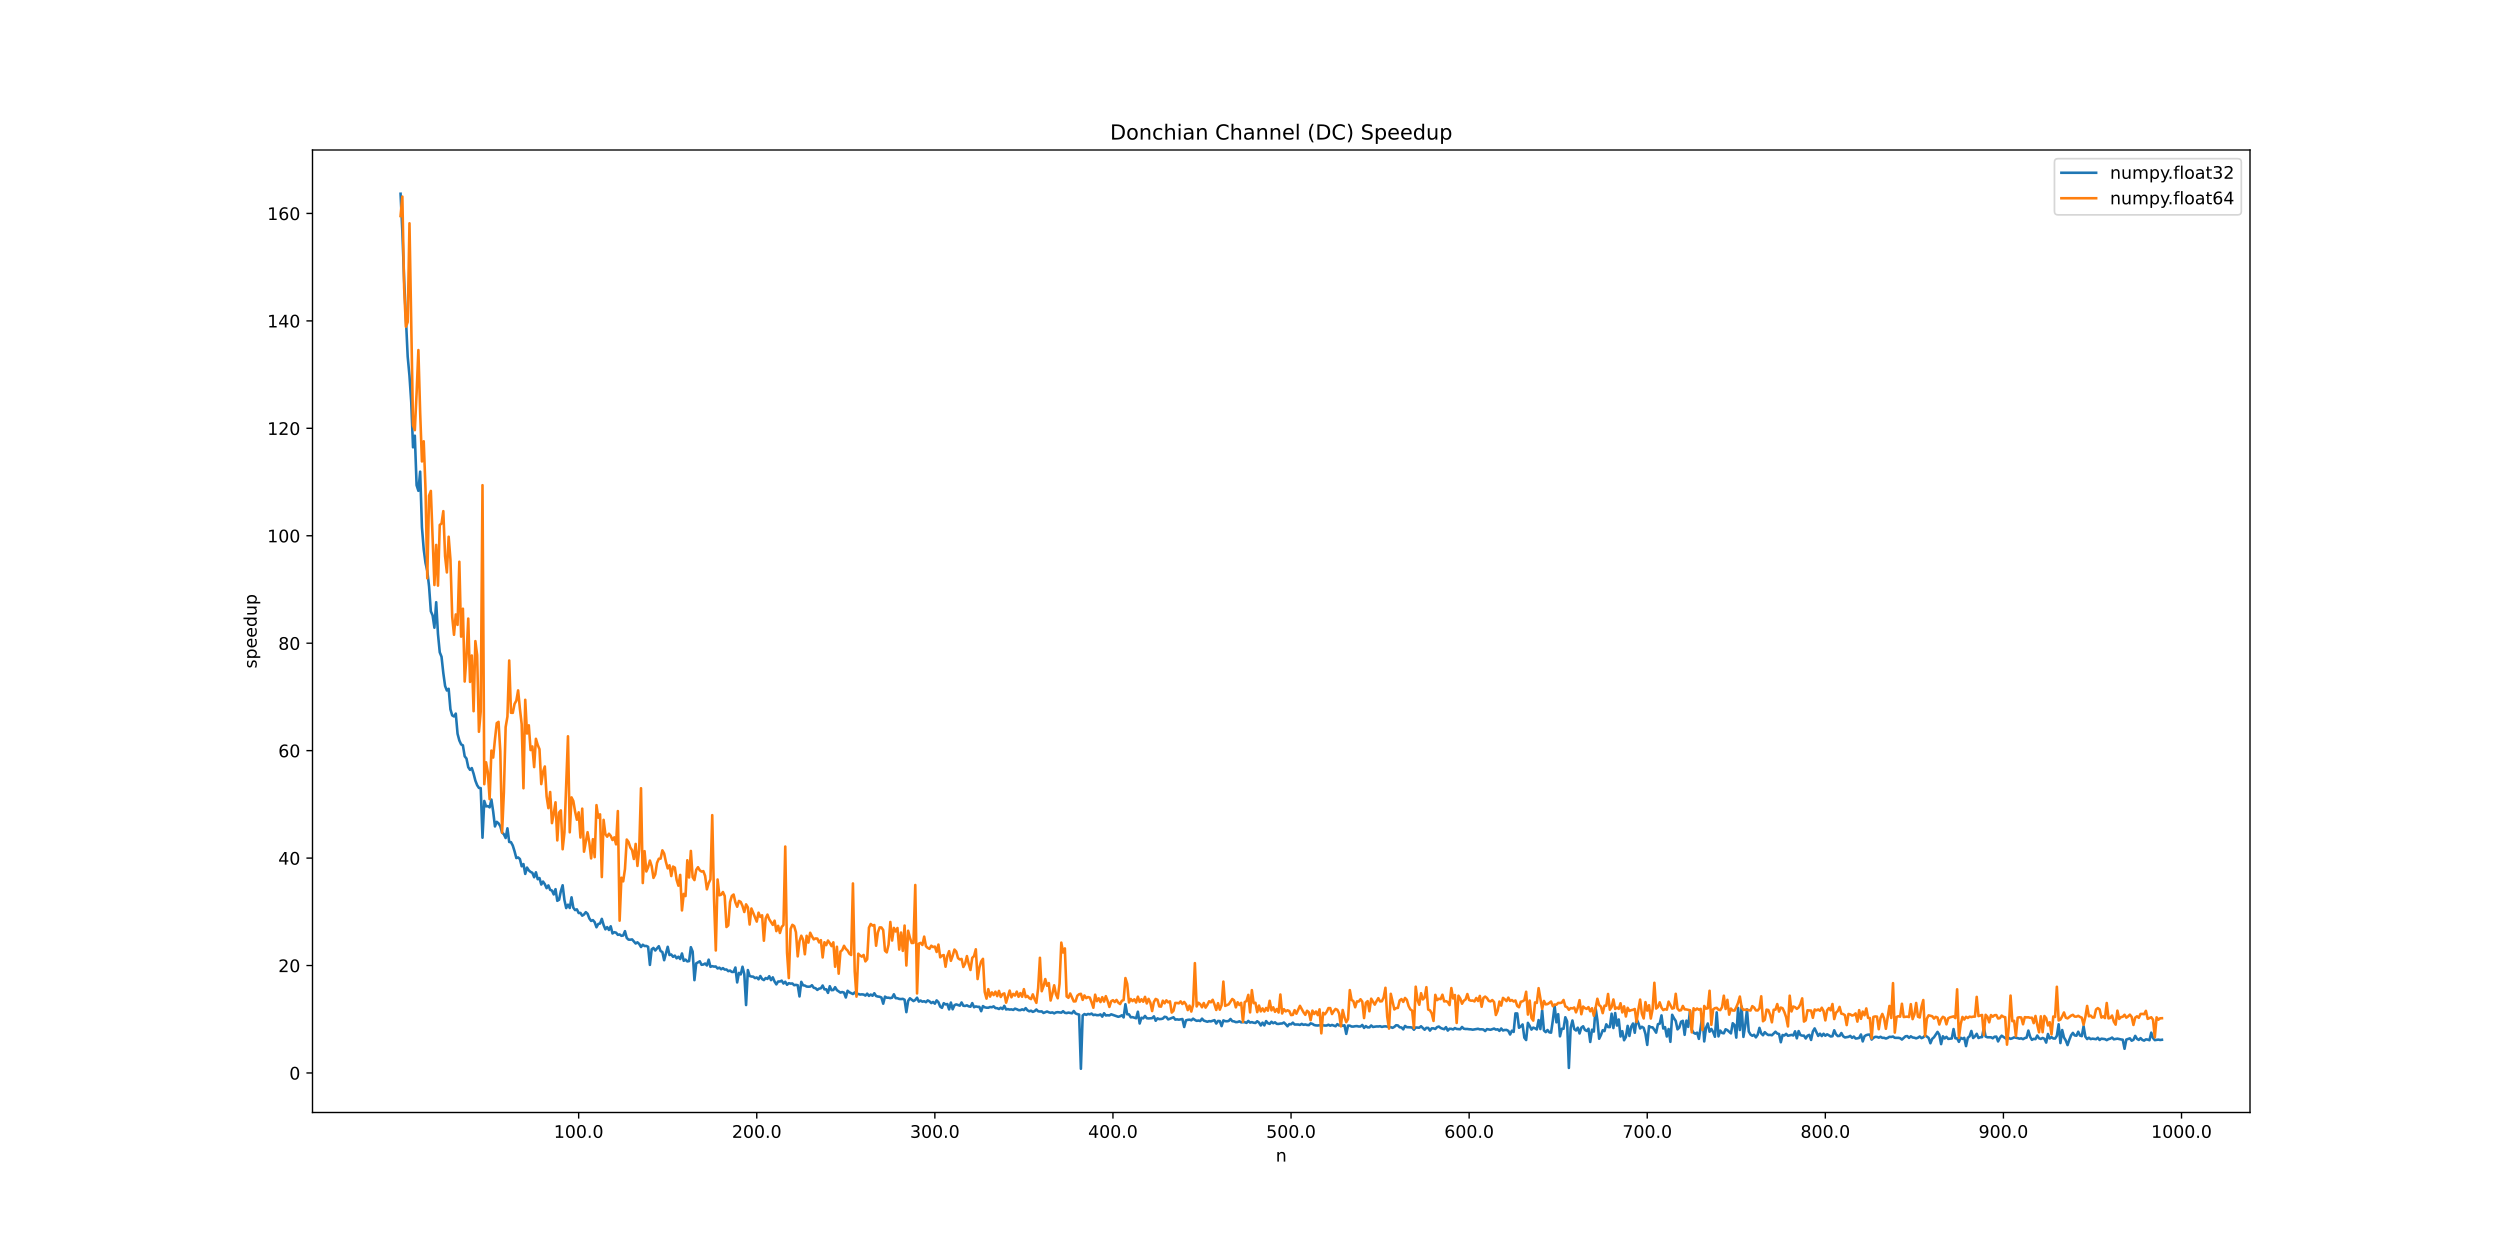 <?xml version="1.0" encoding="utf-8" standalone="no"?>
<!DOCTYPE svg PUBLIC "-//W3C//DTD SVG 1.1//EN"
  "http://www.w3.org/Graphics/SVG/1.1/DTD/svg11.dtd">
<!-- Created with matplotlib (https://matplotlib.org/) -->
<svg height="720pt" version="1.1" viewBox="0 0 1440 720" width="1440pt" xmlns="http://www.w3.org/2000/svg" xmlns:xlink="http://www.w3.org/1999/xlink">
 <defs>
  <style type="text/css">
*{stroke-linecap:butt;stroke-linejoin:round;}
  </style>
 </defs>
 <g id="figure_1">
  <g id="patch_1">
   <path d="M 0 720 
L 1440 720 
L 1440 0 
L 0 0 
z
" style="fill:#ffffff;"/>
  </g>
  <g id="axes_1">
   <g id="patch_2">
    <path d="M 180 640.8 
L 1296 640.8 
L 1296 86.4 
L 180 86.4 
z
" style="fill:#ffffff;"/>
   </g>
   <g id="matplotlib.axis_1">
    <g id="xtick_1">
     <g id="line2d_1">
      <defs>
       <path d="M 0 0 
L 0 3.5 
" id="md2909278a4" style="stroke:#000000;stroke-width:0.8;"/>
      </defs>
      <g>
       <use style="stroke:#000000;stroke-width:0.8;" x="333.31" xlink:href="#md2909278a4" y="640.8"/>
      </g>
     </g>
     <g id="text_1">
      <!-- 100.0 -->
      <defs>
       <path d="M 12.406 8.297 
L 28.516 8.297 
L 28.516 63.922 
L 10.984 60.406 
L 10.984 69.391 
L 28.422 72.906 
L 38.281 72.906 
L 38.281 8.297 
L 54.391 8.297 
L 54.391 0 
L 12.406 0 
z
" id="DejaVuSans-49"/>
       <path d="M 31.781 66.406 
Q 24.172 66.406 20.328 58.906 
Q 16.5 51.422 16.5 36.375 
Q 16.5 21.391 20.328 13.891 
Q 24.172 6.391 31.781 6.391 
Q 39.453 6.391 43.281 13.891 
Q 47.125 21.391 47.125 36.375 
Q 47.125 51.422 43.281 58.906 
Q 39.453 66.406 31.781 66.406 
z
M 31.781 74.219 
Q 44.047 74.219 50.516 64.516 
Q 56.984 54.828 56.984 36.375 
Q 56.984 17.969 50.516 8.266 
Q 44.047 -1.422 31.781 -1.422 
Q 19.531 -1.422 13.062 8.266 
Q 6.594 17.969 6.594 36.375 
Q 6.594 54.828 13.062 64.516 
Q 19.531 74.219 31.781 74.219 
z
" id="DejaVuSans-48"/>
       <path d="M 10.688 12.406 
L 21 12.406 
L 21 0 
L 10.688 0 
z
" id="DejaVuSans-46"/>
      </defs>
      <g transform="translate(318.996 655.398)scale(0.1 -0.1)">
       <use xlink:href="#DejaVuSans-49"/>
       <use x="63.623" xlink:href="#DejaVuSans-48"/>
       <use x="127.246" xlink:href="#DejaVuSans-48"/>
       <use x="190.869" xlink:href="#DejaVuSans-46"/>
       <use x="222.656" xlink:href="#DejaVuSans-48"/>
      </g>
     </g>
    </g>
    <g id="xtick_2">
     <g id="line2d_2">
      <g>
       <use style="stroke:#000000;stroke-width:0.8;" x="435.893" xlink:href="#md2909278a4" y="640.8"/>
      </g>
     </g>
     <g id="text_2">
      <!-- 200.0 -->
      <defs>
       <path d="M 19.188 8.297 
L 53.609 8.297 
L 53.609 0 
L 7.328 0 
L 7.328 8.297 
Q 12.938 14.109 22.625 23.891 
Q 32.328 33.688 34.812 36.531 
Q 39.547 41.844 41.422 45.531 
Q 43.312 49.219 43.312 52.781 
Q 43.312 58.594 39.234 62.25 
Q 35.156 65.922 28.609 65.922 
Q 23.969 65.922 18.812 64.312 
Q 13.672 62.703 7.812 59.422 
L 7.812 69.391 
Q 13.766 71.781 18.938 73 
Q 24.125 74.219 28.422 74.219 
Q 39.75 74.219 46.484 68.547 
Q 53.219 62.891 53.219 53.422 
Q 53.219 48.922 51.531 44.891 
Q 49.859 40.875 45.406 35.406 
Q 44.188 33.984 37.641 27.219 
Q 31.109 20.453 19.188 8.297 
z
" id="DejaVuSans-50"/>
      </defs>
      <g transform="translate(421.579 655.398)scale(0.1 -0.1)">
       <use xlink:href="#DejaVuSans-50"/>
       <use x="63.623" xlink:href="#DejaVuSans-48"/>
       <use x="127.246" xlink:href="#DejaVuSans-48"/>
       <use x="190.869" xlink:href="#DejaVuSans-46"/>
       <use x="222.656" xlink:href="#DejaVuSans-48"/>
      </g>
     </g>
    </g>
    <g id="xtick_3">
     <g id="line2d_3">
      <g>
       <use style="stroke:#000000;stroke-width:0.8;" x="538.476" xlink:href="#md2909278a4" y="640.8"/>
      </g>
     </g>
     <g id="text_3">
      <!-- 300.0 -->
      <defs>
       <path d="M 40.578 39.312 
Q 47.656 37.797 51.625 33 
Q 55.609 28.219 55.609 21.188 
Q 55.609 10.406 48.188 4.484 
Q 40.766 -1.422 27.094 -1.422 
Q 22.516 -1.422 17.656 -0.516 
Q 12.797 0.391 7.625 2.203 
L 7.625 11.719 
Q 11.719 9.328 16.594 8.109 
Q 21.484 6.891 26.812 6.891 
Q 36.078 6.891 40.938 10.547 
Q 45.797 14.203 45.797 21.188 
Q 45.797 27.641 41.281 31.266 
Q 36.766 34.906 28.719 34.906 
L 20.219 34.906 
L 20.219 43.016 
L 29.109 43.016 
Q 36.375 43.016 40.234 45.922 
Q 44.094 48.828 44.094 54.297 
Q 44.094 59.906 40.109 62.906 
Q 36.141 65.922 28.719 65.922 
Q 24.656 65.922 20.016 65.031 
Q 15.375 64.156 9.812 62.312 
L 9.812 71.094 
Q 15.438 72.656 20.344 73.438 
Q 25.25 74.219 29.594 74.219 
Q 40.828 74.219 47.359 69.109 
Q 53.906 64.016 53.906 55.328 
Q 53.906 49.266 50.438 45.094 
Q 46.969 40.922 40.578 39.312 
z
" id="DejaVuSans-51"/>
      </defs>
      <g transform="translate(524.162 655.398)scale(0.1 -0.1)">
       <use xlink:href="#DejaVuSans-51"/>
       <use x="63.623" xlink:href="#DejaVuSans-48"/>
       <use x="127.246" xlink:href="#DejaVuSans-48"/>
       <use x="190.869" xlink:href="#DejaVuSans-46"/>
       <use x="222.656" xlink:href="#DejaVuSans-48"/>
      </g>
     </g>
    </g>
    <g id="xtick_4">
     <g id="line2d_4">
      <g>
       <use style="stroke:#000000;stroke-width:0.8;" x="641.059" xlink:href="#md2909278a4" y="640.8"/>
      </g>
     </g>
     <g id="text_4">
      <!-- 400.0 -->
      <defs>
       <path d="M 37.797 64.312 
L 12.891 25.391 
L 37.797 25.391 
z
M 35.203 72.906 
L 47.609 72.906 
L 47.609 25.391 
L 58.016 25.391 
L 58.016 17.188 
L 47.609 17.188 
L 47.609 0 
L 37.797 0 
L 37.797 17.188 
L 4.891 17.188 
L 4.891 26.703 
z
" id="DejaVuSans-52"/>
      </defs>
      <g transform="translate(626.745 655.398)scale(0.1 -0.1)">
       <use xlink:href="#DejaVuSans-52"/>
       <use x="63.623" xlink:href="#DejaVuSans-48"/>
       <use x="127.246" xlink:href="#DejaVuSans-48"/>
       <use x="190.869" xlink:href="#DejaVuSans-46"/>
       <use x="222.656" xlink:href="#DejaVuSans-48"/>
      </g>
     </g>
    </g>
    <g id="xtick_5">
     <g id="line2d_5">
      <g>
       <use style="stroke:#000000;stroke-width:0.8;" x="743.642" xlink:href="#md2909278a4" y="640.8"/>
      </g>
     </g>
     <g id="text_5">
      <!-- 500.0 -->
      <defs>
       <path d="M 10.797 72.906 
L 49.516 72.906 
L 49.516 64.594 
L 19.828 64.594 
L 19.828 46.734 
Q 21.969 47.469 24.109 47.828 
Q 26.266 48.188 28.422 48.188 
Q 40.625 48.188 47.75 41.5 
Q 54.891 34.812 54.891 23.391 
Q 54.891 11.625 47.562 5.094 
Q 40.234 -1.422 26.906 -1.422 
Q 22.312 -1.422 17.547 -0.641 
Q 12.797 0.141 7.719 1.703 
L 7.719 11.625 
Q 12.109 9.234 16.797 8.062 
Q 21.484 6.891 26.703 6.891 
Q 35.156 6.891 40.078 11.328 
Q 45.016 15.766 45.016 23.391 
Q 45.016 31 40.078 35.438 
Q 35.156 39.891 26.703 39.891 
Q 22.75 39.891 18.812 39.016 
Q 14.891 38.141 10.797 36.281 
z
" id="DejaVuSans-53"/>
      </defs>
      <g transform="translate(729.328 655.398)scale(0.1 -0.1)">
       <use xlink:href="#DejaVuSans-53"/>
       <use x="63.623" xlink:href="#DejaVuSans-48"/>
       <use x="127.246" xlink:href="#DejaVuSans-48"/>
       <use x="190.869" xlink:href="#DejaVuSans-46"/>
       <use x="222.656" xlink:href="#DejaVuSans-48"/>
      </g>
     </g>
    </g>
    <g id="xtick_6">
     <g id="line2d_6">
      <g>
       <use style="stroke:#000000;stroke-width:0.8;" x="846.225" xlink:href="#md2909278a4" y="640.8"/>
      </g>
     </g>
     <g id="text_6">
      <!-- 600.0 -->
      <defs>
       <path d="M 33.016 40.375 
Q 26.375 40.375 22.484 35.828 
Q 18.609 31.297 18.609 23.391 
Q 18.609 15.531 22.484 10.953 
Q 26.375 6.391 33.016 6.391 
Q 39.656 6.391 43.531 10.953 
Q 47.406 15.531 47.406 23.391 
Q 47.406 31.297 43.531 35.828 
Q 39.656 40.375 33.016 40.375 
z
M 52.594 71.297 
L 52.594 62.312 
Q 48.875 64.062 45.094 64.984 
Q 41.312 65.922 37.594 65.922 
Q 27.828 65.922 22.672 59.328 
Q 17.531 52.734 16.797 39.406 
Q 19.672 43.656 24.016 45.922 
Q 28.375 48.188 33.594 48.188 
Q 44.578 48.188 50.953 41.516 
Q 57.328 34.859 57.328 23.391 
Q 57.328 12.156 50.688 5.359 
Q 44.047 -1.422 33.016 -1.422 
Q 20.359 -1.422 13.672 8.266 
Q 6.984 17.969 6.984 36.375 
Q 6.984 53.656 15.188 63.938 
Q 23.391 74.219 37.203 74.219 
Q 40.922 74.219 44.703 73.484 
Q 48.484 72.75 52.594 71.297 
z
" id="DejaVuSans-54"/>
      </defs>
      <g transform="translate(831.911 655.398)scale(0.1 -0.1)">
       <use xlink:href="#DejaVuSans-54"/>
       <use x="63.623" xlink:href="#DejaVuSans-48"/>
       <use x="127.246" xlink:href="#DejaVuSans-48"/>
       <use x="190.869" xlink:href="#DejaVuSans-46"/>
       <use x="222.656" xlink:href="#DejaVuSans-48"/>
      </g>
     </g>
    </g>
    <g id="xtick_7">
     <g id="line2d_7">
      <g>
       <use style="stroke:#000000;stroke-width:0.8;" x="948.808" xlink:href="#md2909278a4" y="640.8"/>
      </g>
     </g>
     <g id="text_7">
      <!-- 700.0 -->
      <defs>
       <path d="M 8.203 72.906 
L 55.078 72.906 
L 55.078 68.703 
L 28.609 0 
L 18.312 0 
L 43.219 64.594 
L 8.203 64.594 
z
" id="DejaVuSans-55"/>
      </defs>
      <g transform="translate(934.494 655.398)scale(0.1 -0.1)">
       <use xlink:href="#DejaVuSans-55"/>
       <use x="63.623" xlink:href="#DejaVuSans-48"/>
       <use x="127.246" xlink:href="#DejaVuSans-48"/>
       <use x="190.869" xlink:href="#DejaVuSans-46"/>
       <use x="222.656" xlink:href="#DejaVuSans-48"/>
      </g>
     </g>
    </g>
    <g id="xtick_8">
     <g id="line2d_8">
      <g>
       <use style="stroke:#000000;stroke-width:0.8;" x="1051.391" xlink:href="#md2909278a4" y="640.8"/>
      </g>
     </g>
     <g id="text_8">
      <!-- 800.0 -->
      <defs>
       <path d="M 31.781 34.625 
Q 24.75 34.625 20.719 30.859 
Q 16.703 27.094 16.703 20.516 
Q 16.703 13.922 20.719 10.156 
Q 24.75 6.391 31.781 6.391 
Q 38.812 6.391 42.859 10.172 
Q 46.922 13.969 46.922 20.516 
Q 46.922 27.094 42.891 30.859 
Q 38.875 34.625 31.781 34.625 
z
M 21.922 38.812 
Q 15.578 40.375 12.031 44.719 
Q 8.5 49.078 8.5 55.328 
Q 8.5 64.062 14.719 69.141 
Q 20.953 74.219 31.781 74.219 
Q 42.672 74.219 48.875 69.141 
Q 55.078 64.062 55.078 55.328 
Q 55.078 49.078 51.531 44.719 
Q 48 40.375 41.703 38.812 
Q 48.828 37.156 52.797 32.312 
Q 56.781 27.484 56.781 20.516 
Q 56.781 9.906 50.312 4.234 
Q 43.844 -1.422 31.781 -1.422 
Q 19.734 -1.422 13.25 4.234 
Q 6.781 9.906 6.781 20.516 
Q 6.781 27.484 10.781 32.312 
Q 14.797 37.156 21.922 38.812 
z
M 18.312 54.391 
Q 18.312 48.734 21.844 45.562 
Q 25.391 42.391 31.781 42.391 
Q 38.141 42.391 41.719 45.562 
Q 45.312 48.734 45.312 54.391 
Q 45.312 60.062 41.719 63.234 
Q 38.141 66.406 31.781 66.406 
Q 25.391 66.406 21.844 63.234 
Q 18.312 60.062 18.312 54.391 
z
" id="DejaVuSans-56"/>
      </defs>
      <g transform="translate(1037.077 655.398)scale(0.1 -0.1)">
       <use xlink:href="#DejaVuSans-56"/>
       <use x="63.623" xlink:href="#DejaVuSans-48"/>
       <use x="127.246" xlink:href="#DejaVuSans-48"/>
       <use x="190.869" xlink:href="#DejaVuSans-46"/>
       <use x="222.656" xlink:href="#DejaVuSans-48"/>
      </g>
     </g>
    </g>
    <g id="xtick_9">
     <g id="line2d_9">
      <g>
       <use style="stroke:#000000;stroke-width:0.8;" x="1153.974" xlink:href="#md2909278a4" y="640.8"/>
      </g>
     </g>
     <g id="text_9">
      <!-- 900.0 -->
      <defs>
       <path d="M 10.984 1.516 
L 10.984 10.5 
Q 14.703 8.734 18.5 7.812 
Q 22.312 6.891 25.984 6.891 
Q 35.75 6.891 40.891 13.453 
Q 46.047 20.016 46.781 33.406 
Q 43.953 29.203 39.594 26.953 
Q 35.25 24.703 29.984 24.703 
Q 19.047 24.703 12.672 31.312 
Q 6.297 37.938 6.297 49.422 
Q 6.297 60.641 12.938 67.422 
Q 19.578 74.219 30.609 74.219 
Q 43.266 74.219 49.922 64.516 
Q 56.594 54.828 56.594 36.375 
Q 56.594 19.141 48.406 8.859 
Q 40.234 -1.422 26.422 -1.422 
Q 22.703 -1.422 18.891 -0.688 
Q 15.094 0.047 10.984 1.516 
z
M 30.609 32.422 
Q 37.25 32.422 41.125 36.953 
Q 45.016 41.5 45.016 49.422 
Q 45.016 57.281 41.125 61.844 
Q 37.25 66.406 30.609 66.406 
Q 23.969 66.406 20.094 61.844 
Q 16.219 57.281 16.219 49.422 
Q 16.219 41.5 20.094 36.953 
Q 23.969 32.422 30.609 32.422 
z
" id="DejaVuSans-57"/>
      </defs>
      <g transform="translate(1139.66 655.398)scale(0.1 -0.1)">
       <use xlink:href="#DejaVuSans-57"/>
       <use x="63.623" xlink:href="#DejaVuSans-48"/>
       <use x="127.246" xlink:href="#DejaVuSans-48"/>
       <use x="190.869" xlink:href="#DejaVuSans-46"/>
       <use x="222.656" xlink:href="#DejaVuSans-48"/>
      </g>
     </g>
    </g>
    <g id="xtick_10">
     <g id="line2d_10">
      <g>
       <use style="stroke:#000000;stroke-width:0.8;" x="1256.557" xlink:href="#md2909278a4" y="640.8"/>
      </g>
     </g>
     <g id="text_10">
      <!-- 1000.0 -->
      <g transform="translate(1239.062 655.398)scale(0.1 -0.1)">
       <use xlink:href="#DejaVuSans-49"/>
       <use x="63.623" xlink:href="#DejaVuSans-48"/>
       <use x="127.246" xlink:href="#DejaVuSans-48"/>
       <use x="190.869" xlink:href="#DejaVuSans-48"/>
       <use x="254.492" xlink:href="#DejaVuSans-46"/>
       <use x="286.279" xlink:href="#DejaVuSans-48"/>
      </g>
     </g>
    </g>
    <g id="text_11">
     <!-- n -->
     <defs>
      <path d="M 54.891 33.016 
L 54.891 0 
L 45.906 0 
L 45.906 32.719 
Q 45.906 40.484 42.875 44.328 
Q 39.844 48.188 33.797 48.188 
Q 26.516 48.188 22.312 43.547 
Q 18.109 38.922 18.109 30.906 
L 18.109 0 
L 9.078 0 
L 9.078 54.688 
L 18.109 54.688 
L 18.109 46.188 
Q 21.344 51.125 25.703 53.562 
Q 30.078 56 35.797 56 
Q 45.219 56 50.047 50.172 
Q 54.891 44.344 54.891 33.016 
z
" id="DejaVuSans-110"/>
     </defs>
     <g transform="translate(734.831 669.077)scale(0.1 -0.1)">
      <use xlink:href="#DejaVuSans-110"/>
     </g>
    </g>
   </g>
   <g id="matplotlib.axis_2">
    <g id="ytick_1">
     <g id="line2d_11">
      <defs>
       <path d="M 0 0 
L -3.5 0 
" id="md5f29d45fc" style="stroke:#000000;stroke-width:0.8;"/>
      </defs>
      <g>
       <use style="stroke:#000000;stroke-width:0.8;" x="180" xlink:href="#md5f29d45fc" y="618.032"/>
      </g>
     </g>
     <g id="text_12">
      <!-- 0 -->
      <g transform="translate(166.637 621.831)scale(0.1 -0.1)">
       <use xlink:href="#DejaVuSans-48"/>
      </g>
     </g>
    </g>
    <g id="ytick_2">
     <g id="line2d_12">
      <g>
       <use style="stroke:#000000;stroke-width:0.8;" x="180" xlink:href="#md5f29d45fc" y="556.145"/>
      </g>
     </g>
     <g id="text_13">
      <!-- 20 -->
      <g transform="translate(160.275 559.944)scale(0.1 -0.1)">
       <use xlink:href="#DejaVuSans-50"/>
       <use x="63.623" xlink:href="#DejaVuSans-48"/>
      </g>
     </g>
    </g>
    <g id="ytick_3">
     <g id="line2d_13">
      <g>
       <use style="stroke:#000000;stroke-width:0.8;" x="180" xlink:href="#md5f29d45fc" y="494.258"/>
      </g>
     </g>
     <g id="text_14">
      <!-- 40 -->
      <g transform="translate(160.275 498.057)scale(0.1 -0.1)">
       <use xlink:href="#DejaVuSans-52"/>
       <use x="63.623" xlink:href="#DejaVuSans-48"/>
      </g>
     </g>
    </g>
    <g id="ytick_4">
     <g id="line2d_14">
      <g>
       <use style="stroke:#000000;stroke-width:0.8;" x="180" xlink:href="#md5f29d45fc" y="432.371"/>
      </g>
     </g>
     <g id="text_15">
      <!-- 60 -->
      <g transform="translate(160.275 436.17)scale(0.1 -0.1)">
       <use xlink:href="#DejaVuSans-54"/>
       <use x="63.623" xlink:href="#DejaVuSans-48"/>
      </g>
     </g>
    </g>
    <g id="ytick_5">
     <g id="line2d_15">
      <g>
       <use style="stroke:#000000;stroke-width:0.8;" x="180" xlink:href="#md5f29d45fc" y="370.484"/>
      </g>
     </g>
     <g id="text_16">
      <!-- 80 -->
      <g transform="translate(160.275 374.283)scale(0.1 -0.1)">
       <use xlink:href="#DejaVuSans-56"/>
       <use x="63.623" xlink:href="#DejaVuSans-48"/>
      </g>
     </g>
    </g>
    <g id="ytick_6">
     <g id="line2d_16">
      <g>
       <use style="stroke:#000000;stroke-width:0.8;" x="180" xlink:href="#md5f29d45fc" y="308.597"/>
      </g>
     </g>
     <g id="text_17">
      <!-- 100 -->
      <g transform="translate(153.912 312.396)scale(0.1 -0.1)">
       <use xlink:href="#DejaVuSans-49"/>
       <use x="63.623" xlink:href="#DejaVuSans-48"/>
       <use x="127.246" xlink:href="#DejaVuSans-48"/>
      </g>
     </g>
    </g>
    <g id="ytick_7">
     <g id="line2d_17">
      <g>
       <use style="stroke:#000000;stroke-width:0.8;" x="180" xlink:href="#md5f29d45fc" y="246.71"/>
      </g>
     </g>
     <g id="text_18">
      <!-- 120 -->
      <g transform="translate(153.912 250.509)scale(0.1 -0.1)">
       <use xlink:href="#DejaVuSans-49"/>
       <use x="63.623" xlink:href="#DejaVuSans-50"/>
       <use x="127.246" xlink:href="#DejaVuSans-48"/>
      </g>
     </g>
    </g>
    <g id="ytick_8">
     <g id="line2d_18">
      <g>
       <use style="stroke:#000000;stroke-width:0.8;" x="180" xlink:href="#md5f29d45fc" y="184.823"/>
      </g>
     </g>
     <g id="text_19">
      <!-- 140 -->
      <g transform="translate(153.912 188.622)scale(0.1 -0.1)">
       <use xlink:href="#DejaVuSans-49"/>
       <use x="63.623" xlink:href="#DejaVuSans-52"/>
       <use x="127.246" xlink:href="#DejaVuSans-48"/>
      </g>
     </g>
    </g>
    <g id="ytick_9">
     <g id="line2d_19">
      <g>
       <use style="stroke:#000000;stroke-width:0.8;" x="180" xlink:href="#md5f29d45fc" y="122.936"/>
      </g>
     </g>
     <g id="text_20">
      <!-- 160 -->
      <g transform="translate(153.912 126.736)scale(0.1 -0.1)">
       <use xlink:href="#DejaVuSans-49"/>
       <use x="63.623" xlink:href="#DejaVuSans-54"/>
       <use x="127.246" xlink:href="#DejaVuSans-48"/>
      </g>
     </g>
    </g>
    <g id="text_21">
     <!-- speedup -->
     <defs>
      <path d="M 44.281 53.078 
L 44.281 44.578 
Q 40.484 46.531 36.375 47.5 
Q 32.281 48.484 27.875 48.484 
Q 21.188 48.484 17.844 46.438 
Q 14.5 44.391 14.5 40.281 
Q 14.5 37.156 16.891 35.375 
Q 19.281 33.594 26.516 31.984 
L 29.594 31.297 
Q 39.156 29.25 43.188 25.516 
Q 47.219 21.781 47.219 15.094 
Q 47.219 7.469 41.188 3.016 
Q 35.156 -1.422 24.609 -1.422 
Q 20.219 -1.422 15.453 -0.562 
Q 10.688 0.297 5.422 2 
L 5.422 11.281 
Q 10.406 8.688 15.234 7.391 
Q 20.062 6.109 24.812 6.109 
Q 31.156 6.109 34.562 8.281 
Q 37.984 10.453 37.984 14.406 
Q 37.984 18.062 35.516 20.016 
Q 33.062 21.969 24.703 23.781 
L 21.578 24.516 
Q 13.234 26.266 9.516 29.906 
Q 5.812 33.547 5.812 39.891 
Q 5.812 47.609 11.281 51.797 
Q 16.75 56 26.812 56 
Q 31.781 56 36.172 55.266 
Q 40.578 54.547 44.281 53.078 
z
" id="DejaVuSans-115"/>
      <path d="M 18.109 8.203 
L 18.109 -20.797 
L 9.078 -20.797 
L 9.078 54.688 
L 18.109 54.688 
L 18.109 46.391 
Q 20.953 51.266 25.266 53.625 
Q 29.594 56 35.594 56 
Q 45.562 56 51.781 48.094 
Q 58.016 40.188 58.016 27.297 
Q 58.016 14.406 51.781 6.484 
Q 45.562 -1.422 35.594 -1.422 
Q 29.594 -1.422 25.266 0.953 
Q 20.953 3.328 18.109 8.203 
z
M 48.688 27.297 
Q 48.688 37.203 44.609 42.844 
Q 40.531 48.484 33.406 48.484 
Q 26.266 48.484 22.188 42.844 
Q 18.109 37.203 18.109 27.297 
Q 18.109 17.391 22.188 11.75 
Q 26.266 6.109 33.406 6.109 
Q 40.531 6.109 44.609 11.75 
Q 48.688 17.391 48.688 27.297 
z
" id="DejaVuSans-112"/>
      <path d="M 56.203 29.594 
L 56.203 25.203 
L 14.891 25.203 
Q 15.484 15.922 20.484 11.062 
Q 25.484 6.203 34.422 6.203 
Q 39.594 6.203 44.453 7.469 
Q 49.312 8.734 54.109 11.281 
L 54.109 2.781 
Q 49.266 0.734 44.188 -0.344 
Q 39.109 -1.422 33.891 -1.422 
Q 20.797 -1.422 13.156 6.188 
Q 5.516 13.812 5.516 26.812 
Q 5.516 40.234 12.766 48.109 
Q 20.016 56 32.328 56 
Q 43.359 56 49.781 48.891 
Q 56.203 41.797 56.203 29.594 
z
M 47.219 32.234 
Q 47.125 39.594 43.094 43.984 
Q 39.062 48.391 32.422 48.391 
Q 24.906 48.391 20.391 44.141 
Q 15.875 39.891 15.188 32.172 
z
" id="DejaVuSans-101"/>
      <path d="M 45.406 46.391 
L 45.406 75.984 
L 54.391 75.984 
L 54.391 0 
L 45.406 0 
L 45.406 8.203 
Q 42.578 3.328 38.25 0.953 
Q 33.938 -1.422 27.875 -1.422 
Q 17.969 -1.422 11.734 6.484 
Q 5.516 14.406 5.516 27.297 
Q 5.516 40.188 11.734 48.094 
Q 17.969 56 27.875 56 
Q 33.938 56 38.25 53.625 
Q 42.578 51.266 45.406 46.391 
z
M 14.797 27.297 
Q 14.797 17.391 18.875 11.75 
Q 22.953 6.109 30.078 6.109 
Q 37.203 6.109 41.297 11.75 
Q 45.406 17.391 45.406 27.297 
Q 45.406 37.203 41.297 42.844 
Q 37.203 48.484 30.078 48.484 
Q 22.953 48.484 18.875 42.844 
Q 14.797 37.203 14.797 27.297 
z
" id="DejaVuSans-100"/>
      <path d="M 8.5 21.578 
L 8.5 54.688 
L 17.484 54.688 
L 17.484 21.922 
Q 17.484 14.156 20.5 10.266 
Q 23.531 6.391 29.594 6.391 
Q 36.859 6.391 41.078 11.031 
Q 45.312 15.672 45.312 23.688 
L 45.312 54.688 
L 54.297 54.688 
L 54.297 0 
L 45.312 0 
L 45.312 8.406 
Q 42.047 3.422 37.719 1 
Q 33.406 -1.422 27.688 -1.422 
Q 18.266 -1.422 13.375 4.438 
Q 8.5 10.297 8.5 21.578 
z
M 31.109 56 
z
" id="DejaVuSans-117"/>
     </defs>
     <g transform="translate(147.833 385.049)rotate(-90)scale(0.1 -0.1)">
      <use xlink:href="#DejaVuSans-115"/>
      <use x="52.1" xlink:href="#DejaVuSans-112"/>
      <use x="115.576" xlink:href="#DejaVuSans-101"/>
      <use x="177.1" xlink:href="#DejaVuSans-101"/>
      <use x="238.623" xlink:href="#DejaVuSans-100"/>
      <use x="302.1" xlink:href="#DejaVuSans-117"/>
      <use x="365.479" xlink:href="#DejaVuSans-112"/>
     </g>
    </g>
   </g>
   <g id="line2d_20">
    <path clip-path="url(#p3f2cb80088)" d="M 230.727 111.6 
L 231.753 133.26 
L 232.779 161.402 
L 234.831 205.405 
L 235.856 216.518 
L 236.882 231.762 
L 237.908 257.639 
L 238.934 250.972 
L 239.96 279.508 
L 240.986 282.696 
L 242.011 271.688 
L 243.037 303.741 
L 244.063 316.437 
L 245.089 324.213 
L 246.115 328.871 
L 247.141 337.793 
L 248.166 352.118 
L 249.192 354.492 
L 250.218 361.551 
L 251.244 346.895 
L 252.27 365.212 
L 253.296 375.734 
L 254.321 378.294 
L 255.347 387.683 
L 256.373 395.125 
L 257.399 397.716 
L 258.425 396.755 
L 259.451 408.596 
L 260.476 412.089 
L 261.502 412.67 
L 262.528 411.046 
L 263.554 422.66 
L 264.58 426.519 
L 265.605 428.769 
L 266.631 429.324 
L 267.657 435.634 
L 268.683 436.926 
L 269.709 441.893 
L 270.735 443.414 
L 271.76 442.433 
L 272.786 445.64 
L 273.812 449.63 
L 274.838 452.288 
L 275.864 453.834 
L 276.89 453.959 
L 277.915 482.507 
L 278.941 461.358 
L 279.967 464.472 
L 280.993 464.326 
L 282.019 465.026 
L 283.045 460.563 
L 284.07 467.447 
L 285.096 476.022 
L 286.122 473.391 
L 287.148 474.246 
L 288.174 475.879 
L 289.2 479.59 
L 290.225 480.514 
L 291.251 482.693 
L 292.277 477.126 
L 293.303 484.965 
L 294.329 485.105 
L 295.355 487.027 
L 296.38 490.326 
L 297.406 494.226 
L 298.432 493.894 
L 299.458 494.797 
L 300.484 498.962 
L 301.51 497.727 
L 302.535 503.356 
L 303.561 499.737 
L 304.587 501.335 
L 305.613 502.224 
L 306.639 502.721 
L 307.664 505.282 
L 308.69 502.453 
L 309.716 506.409 
L 310.742 505.772 
L 311.768 509.485 
L 312.794 507.791 
L 313.819 509.294 
L 314.845 511.573 
L 315.871 510.006 
L 316.897 512.559 
L 317.923 512.942 
L 318.949 515.186 
L 319.974 512.167 
L 321 518.859 
L 322.026 518.25 
L 323.052 513.297 
L 324.078 509.923 
L 325.104 518.405 
L 326.129 523.042 
L 327.155 521.111 
L 328.181 522.982 
L 329.207 516.869 
L 330.233 522.827 
L 331.259 524.203 
L 332.284 523.8 
L 333.31 525.892 
L 334.336 525.847 
L 335.362 527.422 
L 336.388 526.755 
L 337.414 525.411 
L 338.439 526.328 
L 339.465 529.022 
L 340.491 530.442 
L 341.517 529.997 
L 342.543 531.187 
L 343.569 534.089 
L 344.594 532.213 
L 345.62 531.931 
L 346.646 529.282 
L 347.672 532.818 
L 348.698 535.276 
L 349.724 534.027 
L 350.749 535.66 
L 351.775 533.556 
L 352.801 537.666 
L 353.827 536.963 
L 354.853 537.216 
L 355.878 538.471 
L 356.904 538.252 
L 357.93 539.018 
L 358.956 538.838 
L 359.982 536.357 
L 361.008 540.25 
L 362.033 541.231 
L 363.059 541.258 
L 364.085 541.093 
L 366.137 543.448 
L 367.163 542.773 
L 368.188 543.73 
L 369.214 545.473 
L 370.24 544.186 
L 371.266 544.91 
L 372.292 544.868 
L 373.318 545.383 
L 374.343 555.771 
L 375.369 546.809 
L 376.395 546.035 
L 377.421 547.474 
L 379.473 545.023 
L 380.498 547.802 
L 381.524 548.365 
L 382.55 553.073 
L 384.602 545.37 
L 385.628 550.088 
L 386.653 549.797 
L 387.679 551.12 
L 388.705 550.44 
L 389.731 551.976 
L 390.757 551.1 
L 391.783 552.394 
L 392.808 549.207 
L 393.834 553.422 
L 394.86 552.735 
L 395.886 553.768 
L 396.912 553.578 
L 397.937 545.595 
L 398.963 548.117 
L 399.989 564.562 
L 401.015 554.916 
L 403.067 553.709 
L 404.092 555.719 
L 405.118 555.563 
L 406.144 554.989 
L 407.17 556.097 
L 408.196 552.77 
L 409.222 556.89 
L 410.247 556.506 
L 411.273 556.769 
L 412.299 556.703 
L 413.325 557.83 
L 414.351 557.367 
L 415.377 558.283 
L 416.402 557.641 
L 417.428 558.496 
L 418.454 558.421 
L 419.48 559.384 
L 420.506 559.05 
L 421.532 559.856 
L 422.557 559.818 
L 423.583 557.301 
L 424.609 565.873 
L 425.635 560.389 
L 426.661 561.253 
L 427.687 556.854 
L 428.712 561.13 
L 429.738 578.891 
L 430.764 558.768 
L 431.79 562.154 
L 432.816 562.484 
L 433.842 562.549 
L 434.867 563.38 
L 435.893 563.028 
L 436.919 564.07 
L 437.945 562.204 
L 438.971 563.927 
L 439.997 564.512 
L 441.022 563.358 
L 442.048 563.827 
L 443.074 562.303 
L 444.1 564.546 
L 445.126 562.956 
L 446.151 565.355 
L 447.177 566.994 
L 448.203 565.363 
L 449.229 565.358 
L 450.255 564.854 
L 451.281 566.499 
L 452.306 565.492 
L 453.332 567.222 
L 454.358 566.325 
L 455.384 566.568 
L 456.41 566.491 
L 457.436 567.476 
L 458.461 567.291 
L 459.487 567.491 
L 460.513 573.939 
L 461.539 565.55 
L 462.565 567.53 
L 463.591 567.679 
L 464.616 568.257 
L 465.642 568.344 
L 466.668 568.277 
L 467.694 567.501 
L 468.72 568.979 
L 469.746 569.2 
L 470.771 570.179 
L 471.797 569.448 
L 472.823 569.251 
L 473.849 567.668 
L 474.875 569.867 
L 475.901 569.827 
L 476.926 571.895 
L 477.952 568.067 
L 478.978 570.334 
L 480.004 570.235 
L 481.03 568.639 
L 482.056 570.334 
L 484.107 571.739 
L 485.133 571.394 
L 486.159 571.767 
L 487.185 574.549 
L 488.21 570.686 
L 489.236 571.559 
L 491.288 572.556 
L 492.314 571.63 
L 493.34 572.884 
L 494.365 572.487 
L 495.391 572.862 
L 496.417 572.751 
L 497.443 572.856 
L 498.469 573.448 
L 499.495 572.35 
L 500.52 573.638 
L 501.546 572.863 
L 502.572 573.545 
L 503.598 572.125 
L 504.624 573.715 
L 505.65 574.011 
L 506.675 574.132 
L 507.701 574.579 
L 508.727 578.115 
L 509.753 574.059 
L 510.779 574.685 
L 511.805 574.673 
L 512.83 574.919 
L 513.856 574.665 
L 514.882 572.724 
L 515.908 574.933 
L 516.934 574.984 
L 517.96 575.389 
L 518.985 575.465 
L 520.011 575.325 
L 521.037 575.847 
L 522.063 582.983 
L 523.089 576.509 
L 524.115 575.029 
L 526.166 576.609 
L 527.192 575.981 
L 528.218 574.692 
L 529.244 576.92 
L 530.27 576.32 
L 531.295 576.959 
L 532.321 576.706 
L 533.347 577.256 
L 534.373 576.238 
L 535.399 576.78 
L 536.424 577.752 
L 537.45 577.133 
L 538.476 578.112 
L 539.502 576.234 
L 540.528 577.273 
L 541.554 579.804 
L 542.579 580.517 
L 543.605 577.844 
L 544.631 578.55 
L 545.657 578.334 
L 546.683 581.412 
L 547.709 577.483 
L 548.734 581.339 
L 549.76 578.999 
L 550.786 578.526 
L 552.838 579.244 
L 553.864 577.437 
L 554.889 579.324 
L 555.915 579.42 
L 556.941 579.065 
L 557.967 579.649 
L 558.993 579.868 
L 560.019 577.8 
L 561.044 580.158 
L 562.07 579.693 
L 563.096 579.927 
L 564.122 579.953 
L 565.148 582.44 
L 566.174 579.521 
L 567.199 580.208 
L 568.225 580.421 
L 569.251 580.462 
L 570.277 580.036 
L 571.303 580.183 
L 572.329 579.675 
L 573.354 580.648 
L 574.38 580.726 
L 575.406 581.185 
L 576.432 580.446 
L 577.458 581.193 
L 578.484 579.386 
L 579.509 581.457 
L 580.535 581.247 
L 581.561 581.509 
L 582.587 581.397 
L 583.613 581.707 
L 584.638 580.988 
L 585.664 581.331 
L 586.69 581.824 
L 587.716 581.856 
L 588.742 581.387 
L 589.768 581.793 
L 590.793 580.683 
L 591.819 581.937 
L 592.845 582.508 
L 593.871 582.167 
L 594.897 582.836 
L 595.923 582.404 
L 596.948 581.48 
L 597.974 582.511 
L 599 582.632 
L 600.026 582.546 
L 601.052 583.461 
L 603.103 582.635 
L 604.129 583.087 
L 605.155 583.359 
L 606.181 583.131 
L 607.207 583.692 
L 608.233 583.155 
L 609.258 583 
L 611.31 583.294 
L 612.336 582.462 
L 613.362 583.385 
L 614.388 583.541 
L 615.413 583.238 
L 617.465 583.653 
L 618.491 582.347 
L 619.517 583.723 
L 620.543 584.134 
L 621.568 584.399 
L 622.594 615.6 
L 623.62 584.916 
L 624.646 584.109 
L 625.672 584.547 
L 626.697 584.043 
L 627.723 584.264 
L 628.749 583.82 
L 629.775 584.683 
L 630.801 584.455 
L 631.827 584.762 
L 632.852 584.721 
L 633.878 584.316 
L 634.904 585.581 
L 635.93 583.648 
L 636.956 584.906 
L 637.982 584.772 
L 639.007 584.898 
L 640.033 584.246 
L 644.137 585.674 
L 645.162 585.367 
L 646.188 584.811 
L 647.214 586.031 
L 648.24 578.445 
L 649.266 584.215 
L 650.292 584.282 
L 651.317 585.966 
L 652.343 585.866 
L 654.395 586.512 
L 655.421 582.754 
L 656.447 589.528 
L 657.472 586.243 
L 658.498 586.55 
L 659.524 585.185 
L 660.55 586.508 
L 661.576 586.619 
L 663.627 586.464 
L 664.653 585.421 
L 665.679 587.943 
L 666.705 586.578 
L 667.731 587.003 
L 668.757 586.952 
L 669.782 586.714 
L 670.808 585.674 
L 671.834 585.881 
L 672.86 587.178 
L 675.937 585.963 
L 676.963 587.301 
L 677.989 587.147 
L 679.015 587.337 
L 681.066 586.964 
L 682.092 591.538 
L 683.118 587.727 
L 684.144 587.434 
L 685.17 587.328 
L 686.196 587.69 
L 687.221 586.768 
L 688.247 587.471 
L 689.273 588.023 
L 690.299 587.829 
L 691.325 588.104 
L 692.351 586.75 
L 693.376 587.866 
L 695.428 588.525 
L 696.454 588.166 
L 697.48 588.317 
L 699.531 587.615 
L 700.557 589.551 
L 701.583 588.055 
L 702.609 588.149 
L 703.635 591.039 
L 704.661 587.744 
L 705.686 588.179 
L 706.712 588.253 
L 707.738 588.068 
L 708.764 586.94 
L 709.79 588.198 
L 710.816 588.324 
L 711.841 588.757 
L 712.867 588.677 
L 713.893 588.274 
L 714.919 588.874 
L 715.945 588.771 
L 716.97 588.786 
L 717.996 589.177 
L 719.022 588.06 
L 720.048 589.006 
L 721.074 588.749 
L 722.1 589.09 
L 723.125 589.223 
L 724.151 588.25 
L 725.177 589.003 
L 726.203 590.661 
L 727.229 589.055 
L 728.255 590.626 
L 729.28 588.166 
L 730.306 589.346 
L 731.332 589.762 
L 732.358 588.547 
L 733.384 589.379 
L 734.41 588.854 
L 735.435 589.732 
L 736.461 589.788 
L 737.487 589.57 
L 738.513 589.52 
L 739.539 588.968 
L 740.565 589.964 
L 741.59 591.128 
L 742.616 589.889 
L 743.642 589.994 
L 744.668 589.069 
L 745.694 590.129 
L 747.745 590.107 
L 748.771 590.366 
L 749.797 589.756 
L 750.823 590.301 
L 751.849 590.065 
L 752.875 590.382 
L 753.9 590.475 
L 754.926 589.455 
L 755.952 589.763 
L 756.978 590.429 
L 758.004 590.636 
L 759.03 590.686 
L 761.081 590.392 
L 763.133 590.72 
L 764.159 590.689 
L 765.184 590.249 
L 766.21 590.792 
L 767.236 590.37 
L 769.288 591.104 
L 770.314 589.921 
L 771.339 590.683 
L 772.365 590.109 
L 773.391 590.856 
L 774.417 590.574 
L 775.443 595.513 
L 776.469 590.737 
L 777.494 590.785 
L 778.52 591.291 
L 779.546 591.304 
L 780.572 591.102 
L 781.598 591.025 
L 782.624 591.275 
L 783.649 591.261 
L 784.675 590.388 
L 785.701 592.075 
L 786.727 591.024 
L 787.753 591.772 
L 788.779 591.775 
L 789.804 590.688 
L 790.83 591.519 
L 792.882 591.222 
L 793.908 591.258 
L 794.934 591.097 
L 795.959 591.5 
L 796.985 591.26 
L 798.011 591.168 
L 801.089 591.658 
L 802.114 592.027 
L 803.14 591.473 
L 804.166 590.535 
L 805.192 590.657 
L 806.218 591.721 
L 807.243 591.814 
L 808.269 592.901 
L 809.295 590.944 
L 810.321 591.657 
L 812.373 591.743 
L 813.398 591.864 
L 814.424 593.117 
L 815.45 591.82 
L 817.502 591.967 
L 818.528 591.134 
L 820.579 593.112 
L 821.605 592.041 
L 822.631 592.07 
L 823.657 593.628 
L 824.683 592.32 
L 825.708 592.335 
L 826.734 592.676 
L 827.76 591.617 
L 828.786 591.305 
L 829.812 592.104 
L 830.838 592.521 
L 831.863 592.814 
L 832.889 591.647 
L 833.915 593.61 
L 834.941 592.558 
L 835.967 592.619 
L 836.993 592.979 
L 838.018 592.181 
L 839.044 592.678 
L 841.096 592.851 
L 842.122 591.549 
L 843.148 592.542 
L 844.173 592.706 
L 845.199 592.688 
L 846.225 592.849 
L 847.251 592.895 
L 848.277 593.099 
L 851.354 592.576 
L 852.38 592.919 
L 853.406 592.867 
L 854.432 592.994 
L 855.457 593.875 
L 856.483 592.764 
L 858.535 593.145 
L 860.587 592.452 
L 861.612 593.066 
L 862.638 592.867 
L 863.664 593.783 
L 864.69 592.414 
L 865.716 593.561 
L 866.742 593.249 
L 867.767 593.24 
L 868.793 593.778 
L 869.819 595.861 
L 870.845 593.688 
L 871.871 594.385 
L 872.897 583.717 
L 873.922 583.752 
L 874.948 591.989 
L 875.974 591.243 
L 877 590.09 
L 878.026 597.709 
L 879.052 599.042 
L 880.077 589.17 
L 881.103 590.979 
L 882.129 593.046 
L 883.155 591.918 
L 884.181 592.31 
L 885.207 592.957 
L 886.232 587.571 
L 887.258 592.728 
L 888.284 581.926 
L 889.31 593.528 
L 890.336 594.499 
L 891.362 593.293 
L 892.387 594.607 
L 893.413 594.808 
L 894.439 587.657 
L 895.465 579.319 
L 896.491 588.849 
L 897.516 584.17 
L 898.542 596.908 
L 899.568 592.572 
L 900.594 592.573 
L 901.62 585.958 
L 902.646 588.3 
L 903.671 615.118 
L 904.697 592.038 
L 905.723 587.803 
L 906.749 592.74 
L 907.775 593.559 
L 908.801 591.954 
L 909.826 595.275 
L 910.852 591.937 
L 911.878 591.149 
L 912.904 593.23 
L 913.93 593.821 
L 914.956 592.546 
L 915.981 600.165 
L 917.007 593.1 
L 918.033 594.185 
L 919.059 580.543 
L 920.085 587.522 
L 921.111 598.317 
L 922.136 596.218 
L 923.162 593.421 
L 924.188 593.906 
L 925.214 590.019 
L 926.24 591.567 
L 927.266 591.613 
L 928.291 583.893 
L 929.317 592.144 
L 930.343 583.52 
L 931.369 590.72 
L 932.395 587.216 
L 933.421 597.019 
L 934.446 593.955 
L 935.472 599.176 
L 936.498 597.341 
L 937.524 590.908 
L 938.55 596.708 
L 939.576 591.386 
L 940.601 589.564 
L 941.627 594.867 
L 942.653 586.948 
L 943.679 589.229 
L 944.705 592.386 
L 945.73 591.41 
L 946.756 592.055 
L 947.782 595.551 
L 948.808 601.856 
L 949.834 591.058 
L 950.86 591.702 
L 951.885 591.758 
L 952.911 593.173 
L 953.937 594.81 
L 954.963 589.935 
L 955.989 589.659 
L 957.015 584.866 
L 958.04 592.416 
L 959.066 591.658 
L 960.092 597.02 
L 961.118 592.712 
L 962.144 600.089 
L 963.17 584.524 
L 964.195 586.502 
L 965.221 588.06 
L 966.247 592.902 
L 967.273 591.856 
L 968.299 588.513 
L 969.325 588.007 
L 970.35 596.046 
L 971.376 587.886 
L 972.402 591.457 
L 973.428 582.228 
L 974.454 593.12 
L 975.48 594.826 
L 976.505 595.411 
L 977.531 594.817 
L 978.557 598.378 
L 979.583 591.823 
L 980.609 584.359 
L 981.635 599.853 
L 982.66 592.058 
L 983.686 589.537 
L 984.712 594.263 
L 985.738 592.685 
L 986.764 594.425 
L 987.79 597.152 
L 988.815 583.127 
L 989.841 596.95 
L 990.867 593.631 
L 991.893 594.97 
L 992.919 595.178 
L 993.944 592.864 
L 994.97 593.375 
L 997.022 595.236 
L 998.048 589.389 
L 999.074 590.388 
L 1000.099 597.655 
L 1001.125 580.532 
L 1002.151 593.28 
L 1003.177 579.747 
L 1004.203 597.242 
L 1005.229 590.915 
L 1006.254 581.416 
L 1007.28 594.128 
L 1008.306 595.907 
L 1009.332 596.594 
L 1010.358 596.039 
L 1011.384 597.515 
L 1012.409 596.043 
L 1013.435 592.066 
L 1014.461 595.261 
L 1015.487 596.294 
L 1016.513 594.539 
L 1017.539 595.521 
L 1018.564 596.183 
L 1019.59 596.081 
L 1020.616 596.302 
L 1022.668 594.276 
L 1023.694 595.324 
L 1024.719 595.571 
L 1025.745 600.327 
L 1026.771 596.177 
L 1027.797 596.451 
L 1028.823 595.507 
L 1029.849 596.616 
L 1031.9 596.092 
L 1032.926 596.429 
L 1033.952 594.053 
L 1034.978 598.063 
L 1036.003 593.898 
L 1037.029 596.172 
L 1038.055 596.543 
L 1039.081 596.516 
L 1040.107 598.158 
L 1041.133 596.551 
L 1042.158 596.094 
L 1043.184 598.998 
L 1044.21 594.128 
L 1045.236 592.383 
L 1047.288 596.692 
L 1048.313 595.419 
L 1049.339 596.768 
L 1050.365 595.453 
L 1051.391 596.572 
L 1052.417 595.772 
L 1053.443 596.331 
L 1054.468 597.031 
L 1055.494 596.851 
L 1056.52 593.457 
L 1057.546 595.789 
L 1058.572 596.784 
L 1059.598 596.671 
L 1060.623 595.036 
L 1061.649 596.87 
L 1062.675 597.574 
L 1064.727 597.227 
L 1065.753 596.668 
L 1066.778 597.787 
L 1067.804 597.07 
L 1068.83 598.197 
L 1069.856 598.083 
L 1070.882 597.825 
L 1071.908 595.877 
L 1072.933 599.848 
L 1073.959 596.889 
L 1074.985 596.225 
L 1076.011 595.959 
L 1077.037 595.908 
L 1078.063 598.789 
L 1079.088 597.803 
L 1080.114 597.222 
L 1081.14 597.283 
L 1082.166 597.678 
L 1083.192 597.189 
L 1084.217 597.805 
L 1085.243 597.781 
L 1086.269 598.205 
L 1087.295 597.841 
L 1088.321 597.211 
L 1089.347 597.29 
L 1090.372 597.05 
L 1091.398 597.795 
L 1093.45 597.771 
L 1094.476 597.996 
L 1095.502 598.783 
L 1097.553 596.923 
L 1098.579 596.789 
L 1099.605 597.827 
L 1100.631 596.913 
L 1101.657 597.584 
L 1102.682 597.737 
L 1103.708 598.1 
L 1104.734 597.719 
L 1105.76 597.036 
L 1106.786 597.959 
L 1107.812 597.498 
L 1108.837 596.445 
L 1109.863 597.073 
L 1110.889 597.843 
L 1111.915 600.901 
L 1112.941 598.383 
L 1113.967 597.478 
L 1116.018 594.378 
L 1117.044 595.99 
L 1118.07 601.408 
L 1119.096 596.908 
L 1120.122 598.147 
L 1121.147 597.234 
L 1122.173 598.408 
L 1124.225 598.15 
L 1125.251 592.739 
L 1126.276 598.044 
L 1127.302 598.055 
L 1128.328 600.098 
L 1129.354 597.749 
L 1130.38 598.391 
L 1131.406 597.797 
L 1132.431 602.55 
L 1133.457 597.777 
L 1134.483 596.915 
L 1135.509 593.843 
L 1136.535 597.88 
L 1137.561 596.989 
L 1138.586 595.473 
L 1139.612 597.886 
L 1140.638 597.446 
L 1141.664 597.37 
L 1142.69 591.966 
L 1143.716 597.033 
L 1144.741 597.5 
L 1146.793 597.466 
L 1147.819 598.051 
L 1148.845 597.158 
L 1149.871 597.086 
L 1150.896 599.852 
L 1151.922 597.818 
L 1152.948 596.572 
L 1156.026 598.642 
L 1157.051 597.813 
L 1158.077 598.377 
L 1159.103 598.061 
L 1160.129 597.521 
L 1162.181 597.95 
L 1163.206 598.283 
L 1164.232 598.067 
L 1165.258 598.552 
L 1166.284 597.94 
L 1167.31 597.667 
L 1168.336 593.619 
L 1169.361 597.192 
L 1170.387 598.95 
L 1171.413 598.366 
L 1172.439 598.517 
L 1173.465 596.491 
L 1174.49 598.072 
L 1175.516 598.415 
L 1176.542 597.864 
L 1177.568 598.35 
L 1178.594 600.52 
L 1179.62 595.591 
L 1180.645 598.154 
L 1181.671 597.416 
L 1182.697 598.16 
L 1183.723 598.2 
L 1184.749 596.639 
L 1185.775 589.987 
L 1186.8 600.805 
L 1187.826 593.314 
L 1188.852 597.6 
L 1189.878 599.295 
L 1190.904 601.968 
L 1191.93 598.903 
L 1192.955 596.333 
L 1193.981 594.945 
L 1195.007 596.399 
L 1196.033 596.574 
L 1197.059 594.277 
L 1198.085 596.473 
L 1199.11 596.814 
L 1200.136 591.074 
L 1201.162 597.098 
L 1202.188 598.489 
L 1203.214 597.742 
L 1204.24 598.524 
L 1205.265 598.258 
L 1207.317 598.564 
L 1208.343 597.725 
L 1209.369 599.012 
L 1210.395 598.268 
L 1212.446 598.536 
L 1213.472 599.115 
L 1214.498 598.525 
L 1215.524 598.253 
L 1216.549 597.642 
L 1217.575 598.647 
L 1219.627 598.258 
L 1221.679 598.711 
L 1222.704 598.876 
L 1223.73 604.092 
L 1224.756 598.79 
L 1226.808 598.089 
L 1227.834 599.443 
L 1228.859 598.927 
L 1229.885 596.678 
L 1230.911 598.381 
L 1231.937 598.992 
L 1232.963 597.959 
L 1233.989 598.983 
L 1235.014 599.397 
L 1236.04 598.662 
L 1237.066 598.808 
L 1238.092 599.165 
L 1239.118 594.809 
L 1240.144 597.855 
L 1241.169 599.112 
L 1243.221 598.808 
L 1244.247 599.026 
L 1245.273 598.895 
L 1245.273 598.895 
" style="fill:none;stroke:#1f77b4;stroke-linecap:square;stroke-width:1.5;"/>
   </g>
   <g id="line2d_21">
    <path clip-path="url(#p3f2cb80088)" d="M 230.727 124.437 
L 231.753 113.254 
L 232.779 165.638 
L 233.805 188.203 
L 234.831 185.537 
L 235.856 128.632 
L 237.908 244.978 
L 238.934 247.761 
L 239.96 226.35 
L 240.986 201.651 
L 242.011 237.648 
L 243.037 265.789 
L 244.063 254.193 
L 245.089 281.637 
L 246.115 333.084 
L 247.141 285.506 
L 248.166 282.78 
L 250.218 336.956 
L 251.244 313.877 
L 252.27 337.32 
L 253.296 302.389 
L 254.321 301.546 
L 255.347 294.438 
L 256.373 320.401 
L 257.399 329.715 
L 258.425 309.168 
L 259.451 322.258 
L 260.476 355.326 
L 261.502 365.629 
L 262.528 353.923 
L 263.554 359.919 
L 264.58 323.576 
L 265.605 366.694 
L 266.631 350.622 
L 267.657 392.556 
L 268.683 378.403 
L 269.709 356.315 
L 270.735 392.781 
L 271.76 377.561 
L 272.786 409.645 
L 273.812 369.29 
L 274.838 377.411 
L 275.864 421.491 
L 276.89 409.886 
L 277.915 279.473 
L 278.941 451.695 
L 279.967 439.091 
L 280.993 444.789 
L 282.019 460.327 
L 283.045 432.353 
L 284.07 436.346 
L 285.096 425.839 
L 286.122 416.54 
L 287.148 415.798 
L 288.174 432.762 
L 289.2 479.602 
L 290.225 456.608 
L 291.251 418.794 
L 292.277 412.747 
L 293.303 380.454 
L 294.329 410.552 
L 295.355 410.605 
L 296.38 405.476 
L 297.406 403.57 
L 298.432 397.673 
L 299.458 408.212 
L 300.484 417.076 
L 301.51 454.031 
L 302.535 403.092 
L 303.561 422.505 
L 304.587 417.78 
L 305.613 432.037 
L 306.639 429.96 
L 307.664 441.836 
L 308.69 425.56 
L 309.716 429.067 
L 310.742 431.558 
L 311.768 451.643 
L 312.794 444.626 
L 313.819 441.501 
L 314.845 458.731 
L 315.871 465.49 
L 316.897 456.208 
L 317.923 474.118 
L 318.949 468.607 
L 319.974 462.136 
L 321 484.068 
L 322.026 468.04 
L 323.052 466.804 
L 324.078 489.174 
L 325.104 479.657 
L 327.155 424.111 
L 328.181 479.396 
L 329.207 459.311 
L 330.233 461.373 
L 331.259 467.499 
L 332.284 472.161 
L 333.31 467.901 
L 334.336 482.411 
L 335.362 465.789 
L 336.388 490.563 
L 338.439 479.347 
L 339.465 485.383 
L 340.491 494.437 
L 341.517 483.372 
L 342.543 493.707 
L 343.569 463.765 
L 344.594 470.983 
L 345.62 469.07 
L 346.646 505.182 
L 347.672 472.24 
L 348.698 480.467 
L 349.724 481.924 
L 350.749 480.243 
L 351.775 481.483 
L 352.801 483.829 
L 353.827 482.324 
L 354.853 486.334 
L 355.878 467.186 
L 356.904 530.299 
L 357.93 505.569 
L 358.956 507.651 
L 359.982 500.576 
L 361.008 483.587 
L 362.033 484.999 
L 363.059 488.165 
L 364.085 489.697 
L 365.111 494.782 
L 366.137 486.103 
L 367.163 498.764 
L 368.188 489.057 
L 369.214 454.032 
L 370.24 508.621 
L 371.266 490.286 
L 372.292 501.962 
L 373.318 499.535 
L 374.343 495.681 
L 375.369 498.933 
L 376.395 505.657 
L 377.421 503.635 
L 378.447 497.026 
L 379.473 494.651 
L 380.498 494.566 
L 381.524 489.801 
L 382.55 491.641 
L 383.576 496.49 
L 384.602 500.179 
L 385.628 498.421 
L 386.653 504.599 
L 387.679 499.156 
L 388.705 499.767 
L 389.731 506.77 
L 390.757 510.146 
L 391.783 503.95 
L 392.808 524.401 
L 393.834 514.9 
L 394.86 516.132 
L 395.886 495.515 
L 396.912 505.434 
L 397.937 490.142 
L 398.963 505.285 
L 399.989 506.917 
L 401.015 501.044 
L 402.041 499.506 
L 403.067 501.298 
L 404.092 502.028 
L 405.118 501.781 
L 406.144 504.493 
L 407.17 512.254 
L 408.196 508.715 
L 409.222 506.48 
L 410.247 469.53 
L 411.273 517.663 
L 412.299 547.473 
L 413.325 506.598 
L 414.351 515.67 
L 415.377 515.373 
L 416.402 513.807 
L 417.428 516.122 
L 418.454 533.953 
L 419.48 533.012 
L 420.506 519.609 
L 421.532 516.073 
L 422.557 515.25 
L 423.583 519.763 
L 424.609 522.274 
L 425.635 518.945 
L 426.661 519.516 
L 427.687 521.857 
L 428.712 525.307 
L 429.738 520.917 
L 430.764 522.621 
L 431.79 532.522 
L 432.816 523.307 
L 435.893 530.831 
L 436.919 525.714 
L 437.945 528.146 
L 438.971 527.22 
L 439.997 541.842 
L 441.022 528.971 
L 442.048 526.815 
L 443.074 529.513 
L 445.126 532.731 
L 446.151 530.328 
L 447.177 536.322 
L 448.203 533.289 
L 449.229 537.387 
L 450.255 533.874 
L 451.281 532.831 
L 452.306 487.622 
L 453.332 548.673 
L 454.358 563.359 
L 455.384 535.035 
L 456.41 532.714 
L 457.436 533.415 
L 458.461 536.968 
L 459.487 550.87 
L 460.513 542.1 
L 461.539 538.982 
L 462.565 541.272 
L 463.591 549.654 
L 464.616 539.04 
L 465.642 542.921 
L 466.668 537.283 
L 467.694 539.352 
L 468.72 541.063 
L 469.746 540.546 
L 470.771 540.61 
L 471.797 542.816 
L 472.823 541.527 
L 473.849 551.49 
L 474.875 542.736 
L 475.901 544.39 
L 476.926 541.76 
L 477.952 543.201 
L 478.978 544.96 
L 480.004 542.8 
L 481.03 556.828 
L 482.056 545.339 
L 483.081 560.838 
L 484.107 548.105 
L 485.133 547.265 
L 486.159 544.801 
L 487.185 546.541 
L 488.21 547.5 
L 489.236 549.327 
L 490.262 550.059 
L 491.288 508.876 
L 492.314 559.462 
L 493.34 574.051 
L 494.365 549.344 
L 495.391 550.349 
L 496.417 551.014 
L 497.443 550.064 
L 498.469 553.738 
L 499.495 552.516 
L 500.52 534.324 
L 501.546 532.225 
L 502.572 533.13 
L 503.598 532.823 
L 504.624 544.727 
L 505.65 537.108 
L 506.675 534.188 
L 507.701 534.234 
L 508.727 535.726 
L 509.753 547.617 
L 510.779 548.556 
L 511.805 544.14 
L 512.83 531.064 
L 513.856 541.743 
L 514.882 534.486 
L 515.908 536.517 
L 516.934 534.542 
L 517.96 546.949 
L 518.985 537.144 
L 520.011 547.706 
L 521.037 533.131 
L 522.063 556.129 
L 523.089 536.109 
L 524.115 540.178 
L 525.14 543.171 
L 526.166 543.103 
L 527.192 509.774 
L 528.218 572.225 
L 529.244 543.534 
L 530.27 543.114 
L 531.295 544.304 
L 532.321 539.5 
L 533.347 545.018 
L 534.373 545.993 
L 535.399 546.505 
L 536.424 544.746 
L 537.45 545.502 
L 538.476 545.234 
L 539.502 548.324 
L 540.528 544.086 
L 541.554 551.399 
L 542.579 550.43 
L 543.605 550.136 
L 544.631 556.83 
L 545.657 550.663 
L 546.683 547.877 
L 547.709 553.419 
L 548.734 550.564 
L 549.76 546.957 
L 550.786 548.108 
L 551.812 551.871 
L 552.838 552.628 
L 553.864 552.345 
L 554.889 556.975 
L 555.915 555.073 
L 556.941 550.712 
L 557.967 555.22 
L 558.993 558.707 
L 560.019 551.713 
L 561.044 550.733 
L 562.07 546.802 
L 563.096 563.929 
L 564.122 557.388 
L 565.148 553.785 
L 566.174 552.301 
L 567.199 571.328 
L 568.225 575.205 
L 569.251 569.748 
L 570.277 574.039 
L 571.303 571.617 
L 572.329 573.168 
L 573.354 571.244 
L 574.38 573.763 
L 575.406 570.755 
L 576.432 574.248 
L 577.458 572.623 
L 578.484 572.204 
L 579.509 577.528 
L 581.561 570.59 
L 582.587 574.421 
L 583.613 572.493 
L 584.638 573.433 
L 585.664 571.192 
L 586.69 574.145 
L 587.716 572.035 
L 588.742 574.106 
L 589.768 569.758 
L 590.793 574.338 
L 591.819 573.658 
L 592.845 574.898 
L 593.871 575.471 
L 594.897 572.767 
L 595.923 575.546 
L 596.948 577.634 
L 597.974 569.108 
L 599 551.694 
L 600.026 570.937 
L 601.052 568.093 
L 602.078 563.95 
L 603.103 567.79 
L 604.129 566.261 
L 605.155 576.287 
L 606.181 572.341 
L 607.207 567.537 
L 608.233 572.711 
L 609.258 575.006 
L 610.284 566.696 
L 611.31 542.952 
L 612.336 548.662 
L 613.362 546.292 
L 614.388 573.953 
L 615.413 574.737 
L 616.439 572.268 
L 618.491 576.826 
L 619.517 576.757 
L 620.543 573.557 
L 621.568 572.697 
L 622.594 572.435 
L 623.62 575.924 
L 624.646 573.388 
L 625.672 574.925 
L 626.697 574.305 
L 627.723 574.618 
L 628.749 577.303 
L 629.775 580.458 
L 630.801 572.947 
L 631.827 576.65 
L 632.852 575.028 
L 633.878 577.19 
L 634.904 574.403 
L 635.93 576.915 
L 636.956 573.794 
L 637.982 576.483 
L 639.007 579.971 
L 640.033 576.705 
L 641.059 576.117 
L 642.085 577.159 
L 643.111 575.97 
L 644.137 577.525 
L 645.162 578.323 
L 646.188 576.469 
L 647.214 576.017 
L 648.24 563.37 
L 649.266 566.695 
L 650.292 577.399 
L 651.317 575.418 
L 652.343 576.631 
L 653.369 575.611 
L 654.395 577.437 
L 655.421 574.106 
L 656.447 577.054 
L 657.472 575.586 
L 658.498 576.995 
L 659.524 574.198 
L 660.55 577.979 
L 661.576 575.358 
L 662.602 577.506 
L 663.627 582.356 
L 664.653 577.109 
L 665.679 575.396 
L 666.705 575.904 
L 667.731 579.682 
L 668.757 579.807 
L 669.782 576.406 
L 670.808 577.907 
L 671.834 576.202 
L 672.86 577.356 
L 673.886 576.785 
L 674.911 583.225 
L 675.937 582.18 
L 676.963 577.687 
L 677.989 577.714 
L 679.015 577.909 
L 680.041 576.797 
L 681.066 578.29 
L 682.092 577.122 
L 683.118 578.547 
L 684.144 581.807 
L 685.17 579.253 
L 686.196 582.646 
L 687.221 578.636 
L 688.247 554.771 
L 689.273 579.707 
L 690.299 577.603 
L 691.325 578.428 
L 692.351 580.175 
L 693.376 577.746 
L 694.402 580.385 
L 695.428 578.83 
L 696.454 576.728 
L 697.48 577.313 
L 698.506 575.885 
L 699.531 578.511 
L 700.557 581.731 
L 701.583 577.824 
L 702.609 581.544 
L 703.635 578.959 
L 704.661 565.411 
L 705.686 579.382 
L 707.738 578.496 
L 709.79 575.434 
L 710.816 576.209 
L 711.841 580.231 
L 712.867 577.31 
L 713.893 578.885 
L 714.919 577.647 
L 715.945 588.596 
L 716.97 577.209 
L 717.996 576.578 
L 719.022 573.055 
L 720.048 583.13 
L 721.074 570.32 
L 722.1 577.826 
L 723.125 577.611 
L 724.151 582.993 
L 725.177 579.191 
L 726.203 582.551 
L 727.229 580.842 
L 728.255 582.618 
L 729.28 580.604 
L 730.306 582.13 
L 731.332 576.46 
L 732.358 581.958 
L 733.384 580.224 
L 734.41 582.783 
L 735.435 581.202 
L 736.461 583.204 
L 737.487 572.843 
L 738.513 583.763 
L 739.539 581.298 
L 740.565 582.553 
L 741.59 581.925 
L 742.616 582.36 
L 743.642 584.681 
L 744.668 584.552 
L 745.694 581.87 
L 746.72 583.888 
L 748.771 579.382 
L 750.823 583.103 
L 751.849 584.541 
L 752.875 582.211 
L 753.9 583.056 
L 754.926 587.633 
L 755.952 582.125 
L 756.978 584.045 
L 758.004 582.649 
L 759.03 584.7 
L 760.055 581.382 
L 761.081 595.206 
L 762.107 583.391 
L 763.133 584.249 
L 764.159 582.831 
L 765.184 580.671 
L 766.21 580.665 
L 767.236 584.073 
L 768.262 582.415 
L 769.288 581.152 
L 770.314 581.667 
L 771.339 583.754 
L 772.365 591.2 
L 773.391 581.764 
L 774.417 585.911 
L 775.443 588.75 
L 776.469 586.973 
L 777.494 570.306 
L 778.52 575.99 
L 779.546 576.639 
L 780.572 580.174 
L 781.598 576.798 
L 782.624 576.89 
L 783.649 575.577 
L 784.675 576.943 
L 785.701 586.403 
L 786.727 577.655 
L 787.753 576.661 
L 788.779 582.487 
L 789.804 575.249 
L 791.856 578.669 
L 792.882 576.675 
L 793.908 574.954 
L 794.934 576.817 
L 795.959 576.714 
L 796.985 574.539 
L 798.011 568.972 
L 799.037 585.654 
L 800.063 592.475 
L 801.089 572.439 
L 803.14 581.425 
L 804.166 580.64 
L 805.192 580.56 
L 806.218 576.248 
L 807.243 575.484 
L 808.269 577.084 
L 809.295 574.832 
L 810.321 575.908 
L 811.347 579.464 
L 812.373 581.444 
L 813.398 582.137 
L 814.424 592.107 
L 815.45 568.342 
L 816.476 576.017 
L 817.502 578.738 
L 818.528 572.088 
L 819.553 575.659 
L 820.579 574.608 
L 821.605 568.622 
L 822.631 581.479 
L 823.657 581.97 
L 824.683 583.726 
L 825.708 588.052 
L 826.734 573.042 
L 827.76 576.066 
L 828.786 575.28 
L 829.812 575.471 
L 830.838 572.967 
L 831.863 576.828 
L 832.889 576.646 
L 833.915 577.166 
L 834.941 578.925 
L 835.967 569.126 
L 836.993 575.113 
L 838.018 573.136 
L 839.044 589.221 
L 840.07 573.537 
L 841.096 575.152 
L 842.122 578.145 
L 843.148 576.405 
L 844.173 575.687 
L 845.199 572.576 
L 846.225 575.979 
L 847.251 576.396 
L 848.277 576.297 
L 849.303 576.816 
L 850.328 574.853 
L 851.354 576.574 
L 852.38 573.651 
L 853.406 579.87 
L 854.432 574.815 
L 855.457 574.054 
L 856.483 574.855 
L 857.509 576.529 
L 858.535 576.809 
L 859.561 576.04 
L 860.587 577.194 
L 861.612 584.636 
L 862.638 582.223 
L 863.664 576.889 
L 864.69 579.238 
L 865.716 574.796 
L 866.742 575.596 
L 867.767 576.631 
L 868.793 574.643 
L 869.819 576.519 
L 870.845 576.03 
L 871.871 576.865 
L 872.897 576.281 
L 873.922 579.423 
L 874.948 580.174 
L 875.974 577.006 
L 877 576.754 
L 878.026 576.053 
L 879.052 571.259 
L 880.077 584.388 
L 881.103 576.321 
L 882.129 586.398 
L 883.155 587.865 
L 884.181 577.398 
L 885.207 577.676 
L 886.232 569.187 
L 888.284 581.13 
L 889.31 576.545 
L 890.336 578.516 
L 891.362 578.363 
L 892.387 577.702 
L 893.413 576.882 
L 894.439 579.552 
L 895.465 578.593 
L 896.491 578.712 
L 897.516 577.676 
L 898.542 577.732 
L 899.568 577.528 
L 900.594 575.993 
L 901.62 579.692 
L 902.646 580.149 
L 903.671 581.631 
L 904.697 580.661 
L 905.723 580.857 
L 906.749 580.319 
L 907.775 583.105 
L 908.801 580.432 
L 909.826 576.077 
L 910.852 584.191 
L 911.878 579.777 
L 912.904 580.68 
L 913.93 581.117 
L 914.956 580.11 
L 915.981 582.496 
L 917.007 580.762 
L 918.033 585.092 
L 919.059 580.698 
L 920.085 575.288 
L 921.111 578.929 
L 922.136 579.792 
L 923.162 583.569 
L 924.188 579.294 
L 925.214 579.293 
L 926.24 572.535 
L 927.266 581.603 
L 928.291 580.038 
L 929.317 575.694 
L 930.343 581.159 
L 931.369 580.333 
L 932.395 581.088 
L 933.421 577.877 
L 934.446 583.149 
L 935.472 579.648 
L 936.498 585.49 
L 937.524 580.522 
L 938.55 582.288 
L 939.576 581.862 
L 940.601 581.638 
L 941.627 581.188 
L 942.653 588.643 
L 943.679 581.626 
L 944.705 575.774 
L 945.73 583.899 
L 946.756 586.612 
L 947.782 577.224 
L 948.808 582.113 
L 949.834 579.008 
L 950.86 586.664 
L 951.885 581.31 
L 952.911 566.091 
L 953.937 580.927 
L 954.963 580.055 
L 955.989 577.336 
L 957.015 580.393 
L 958.04 581.795 
L 959.066 581.24 
L 960.092 581.565 
L 961.118 576.956 
L 963.17 580.957 
L 964.195 580.631 
L 965.221 572.44 
L 966.247 580.974 
L 967.273 582.071 
L 968.299 581.851 
L 969.325 579.438 
L 970.35 581.385 
L 971.376 581.455 
L 973.428 581.9 
L 974.454 594.619 
L 975.48 580.782 
L 976.505 581.79 
L 977.531 580.918 
L 978.557 581.589 
L 979.583 581.127 
L 980.609 593.288 
L 981.635 579.452 
L 982.66 580.99 
L 983.686 580.77 
L 984.712 570.683 
L 985.738 590.287 
L 986.764 581.394 
L 987.79 580.702 
L 988.815 580.516 
L 989.841 581.569 
L 990.867 581.822 
L 991.893 580.111 
L 992.919 573.524 
L 993.944 581.163 
L 994.97 575.912 
L 995.996 584.439 
L 997.022 580.932 
L 998.048 582.056 
L 999.074 582.093 
L 1000.099 580.173 
L 1001.125 577.656 
L 1002.151 574.022 
L 1003.177 580.334 
L 1004.203 581.691 
L 1005.229 581.57 
L 1006.254 581.642 
L 1008.306 582.052 
L 1009.332 579.547 
L 1010.358 580.314 
L 1011.384 581.955 
L 1012.409 582.04 
L 1013.435 580.81 
L 1014.461 573.876 
L 1015.487 588.231 
L 1016.513 587.404 
L 1017.539 581.562 
L 1018.564 581.762 
L 1019.59 584.54 
L 1020.616 588.847 
L 1021.642 581.616 
L 1022.668 581.562 
L 1023.694 578.352 
L 1024.719 582.674 
L 1025.745 580.37 
L 1026.771 580.746 
L 1027.797 582.957 
L 1028.823 585.951 
L 1029.849 591.225 
L 1030.874 573.53 
L 1031.9 582.592 
L 1032.926 579.781 
L 1033.952 580.149 
L 1034.978 581.098 
L 1036.003 580.317 
L 1037.029 578.411 
L 1038.055 575.066 
L 1039.081 588.419 
L 1040.107 587.702 
L 1041.133 581.932 
L 1043.184 582.113 
L 1044.21 586.246 
L 1045.236 581.458 
L 1046.262 581.964 
L 1047.288 581.457 
L 1048.313 582.201 
L 1049.339 580.464 
L 1050.365 582.392 
L 1051.391 587.733 
L 1052.417 581.973 
L 1053.443 580.64 
L 1054.468 581.958 
L 1055.494 578.309 
L 1056.52 586.982 
L 1057.546 583.295 
L 1058.572 582.331 
L 1059.598 579.985 
L 1060.623 583.894 
L 1061.649 584.093 
L 1062.675 584.779 
L 1063.701 590.433 
L 1064.727 584.049 
L 1065.753 584.301 
L 1066.778 584.949 
L 1067.804 584.658 
L 1068.83 583.73 
L 1069.856 588.437 
L 1070.882 581.847 
L 1071.908 586.836 
L 1072.933 582.669 
L 1073.959 584.788 
L 1074.985 580.86 
L 1076.011 586.283 
L 1077.037 586.391 
L 1078.063 598.091 
L 1079.088 585.729 
L 1080.114 585.463 
L 1081.14 585.59 
L 1082.166 592.812 
L 1083.192 586.303 
L 1084.217 584.033 
L 1085.243 586.642 
L 1086.269 592.583 
L 1088.321 579.433 
L 1089.347 586.346 
L 1090.372 566.282 
L 1091.398 594.755 
L 1092.424 585.8 
L 1093.45 585.313 
L 1094.476 585.609 
L 1095.502 578.174 
L 1096.527 585.796 
L 1098.579 585.566 
L 1099.605 585.829 
L 1100.631 578.409 
L 1101.657 587.007 
L 1102.682 584.312 
L 1103.708 577.716 
L 1104.734 585.618 
L 1105.76 586.06 
L 1106.786 579.822 
L 1107.812 576.026 
L 1108.837 596.638 
L 1109.863 586.741 
L 1110.889 584.838 
L 1112.941 585.34 
L 1113.967 586.696 
L 1114.992 585.708 
L 1116.018 586.111 
L 1117.044 590.114 
L 1118.07 587.138 
L 1119.096 585.688 
L 1120.122 586.269 
L 1121.147 590 
L 1122.173 586.519 
L 1123.199 585.987 
L 1125.251 585.44 
L 1126.276 586.421 
L 1127.302 569.855 
L 1128.328 597.776 
L 1129.354 589.93 
L 1130.38 585.771 
L 1131.406 587.25 
L 1132.431 585.702 
L 1133.457 586.36 
L 1134.483 585.6 
L 1135.509 585.814 
L 1136.535 585.604 
L 1137.561 585.569 
L 1138.586 574.211 
L 1139.612 585.262 
L 1141.664 584.613 
L 1142.69 596.146 
L 1143.716 584.542 
L 1144.741 585.64 
L 1145.767 588.844 
L 1146.793 584.681 
L 1147.819 585.611 
L 1148.845 584.779 
L 1149.871 584.676 
L 1150.896 586.636 
L 1151.922 586.449 
L 1152.948 584.982 
L 1153.974 585.697 
L 1155 585.92 
L 1156.026 601.713 
L 1157.051 591.546 
L 1158.077 573.469 
L 1159.103 588.207 
L 1160.129 587.999 
L 1161.155 596.818 
L 1162.181 586.167 
L 1163.206 585.937 
L 1164.232 586.107 
L 1165.258 589.972 
L 1166.284 585.879 
L 1167.31 586.027 
L 1168.336 585.954 
L 1169.361 586.28 
L 1170.387 586.207 
L 1171.413 589.321 
L 1172.439 585.193 
L 1173.465 590.276 
L 1174.49 594.585 
L 1175.516 585.405 
L 1176.542 594.532 
L 1177.568 585.23 
L 1178.594 586.486 
L 1179.62 590.648 
L 1180.645 588.808 
L 1181.671 595.855 
L 1182.697 585.516 
L 1183.723 585.75 
L 1184.749 568.392 
L 1185.775 587.761 
L 1186.8 587.27 
L 1187.826 585.415 
L 1188.852 583.191 
L 1189.878 586.193 
L 1190.904 586.59 
L 1192.955 584.996 
L 1193.981 584.544 
L 1195.007 585.566 
L 1196.033 585.571 
L 1197.059 585.11 
L 1198.085 585.756 
L 1199.11 586.19 
L 1200.136 590.237 
L 1201.162 585.839 
L 1202.188 579.421 
L 1203.214 585.372 
L 1204.24 584.988 
L 1205.265 586.081 
L 1206.291 586.059 
L 1207.317 581.478 
L 1208.343 580.668 
L 1209.369 581.408 
L 1210.395 586.114 
L 1211.42 585.401 
L 1212.446 586.401 
L 1213.472 577.738 
L 1214.498 586.588 
L 1215.524 586.303 
L 1216.549 584.959 
L 1217.575 588.467 
L 1218.601 590.189 
L 1219.627 582.138 
L 1220.653 586.893 
L 1221.679 585.845 
L 1222.704 585.658 
L 1223.73 584.518 
L 1224.756 586.17 
L 1225.782 585.458 
L 1226.808 584.444 
L 1227.834 585.728 
L 1228.859 590.363 
L 1229.885 586.142 
L 1230.911 585.399 
L 1231.937 586.254 
L 1232.963 584.032 
L 1233.989 584.018 
L 1235.014 584.193 
L 1236.04 582.252 
L 1237.066 586.859 
L 1239.118 585.942 
L 1240.144 587.371 
L 1241.169 597.485 
L 1242.195 586.004 
L 1243.221 587.354 
L 1244.247 586.544 
L 1245.273 586.492 
L 1245.273 586.492 
" style="fill:none;stroke:#ff7f0e;stroke-linecap:square;stroke-width:1.5;"/>
   </g>
   <g id="patch_3">
    <path d="M 180 640.8 
L 180 86.4 
" style="fill:none;stroke:#000000;stroke-linecap:square;stroke-linejoin:miter;stroke-width:0.8;"/>
   </g>
   <g id="patch_4">
    <path d="M 1296 640.8 
L 1296 86.4 
" style="fill:none;stroke:#000000;stroke-linecap:square;stroke-linejoin:miter;stroke-width:0.8;"/>
   </g>
   <g id="patch_5">
    <path d="M 180 640.8 
L 1296 640.8 
" style="fill:none;stroke:#000000;stroke-linecap:square;stroke-linejoin:miter;stroke-width:0.8;"/>
   </g>
   <g id="patch_6">
    <path d="M 180 86.4 
L 1296 86.4 
" style="fill:none;stroke:#000000;stroke-linecap:square;stroke-linejoin:miter;stroke-width:0.8;"/>
   </g>
   <g id="text_22">
    <!-- Donchian Channel (DC) Speedup -->
    <defs>
     <path d="M 19.672 64.797 
L 19.672 8.109 
L 31.594 8.109 
Q 46.688 8.109 53.688 14.938 
Q 60.688 21.781 60.688 36.531 
Q 60.688 51.172 53.688 57.984 
Q 46.688 64.797 31.594 64.797 
z
M 9.812 72.906 
L 30.078 72.906 
Q 51.266 72.906 61.172 64.094 
Q 71.094 55.281 71.094 36.531 
Q 71.094 17.672 61.125 8.828 
Q 51.172 0 30.078 0 
L 9.812 0 
z
" id="DejaVuSans-68"/>
     <path d="M 30.609 48.391 
Q 23.391 48.391 19.188 42.75 
Q 14.984 37.109 14.984 27.297 
Q 14.984 17.484 19.156 11.844 
Q 23.344 6.203 30.609 6.203 
Q 37.797 6.203 41.984 11.859 
Q 46.188 17.531 46.188 27.297 
Q 46.188 37.016 41.984 42.703 
Q 37.797 48.391 30.609 48.391 
z
M 30.609 56 
Q 42.328 56 49.016 48.375 
Q 55.719 40.766 55.719 27.297 
Q 55.719 13.875 49.016 6.219 
Q 42.328 -1.422 30.609 -1.422 
Q 18.844 -1.422 12.172 6.219 
Q 5.516 13.875 5.516 27.297 
Q 5.516 40.766 12.172 48.375 
Q 18.844 56 30.609 56 
z
" id="DejaVuSans-111"/>
     <path d="M 48.781 52.594 
L 48.781 44.188 
Q 44.969 46.297 41.141 47.344 
Q 37.312 48.391 33.406 48.391 
Q 24.656 48.391 19.812 42.844 
Q 14.984 37.312 14.984 27.297 
Q 14.984 17.281 19.812 11.734 
Q 24.656 6.203 33.406 6.203 
Q 37.312 6.203 41.141 7.25 
Q 44.969 8.297 48.781 10.406 
L 48.781 2.094 
Q 45.016 0.344 40.984 -0.531 
Q 36.969 -1.422 32.422 -1.422 
Q 20.062 -1.422 12.781 6.344 
Q 5.516 14.109 5.516 27.297 
Q 5.516 40.672 12.859 48.328 
Q 20.219 56 33.016 56 
Q 37.156 56 41.109 55.141 
Q 45.062 54.297 48.781 52.594 
z
" id="DejaVuSans-99"/>
     <path d="M 54.891 33.016 
L 54.891 0 
L 45.906 0 
L 45.906 32.719 
Q 45.906 40.484 42.875 44.328 
Q 39.844 48.188 33.797 48.188 
Q 26.516 48.188 22.312 43.547 
Q 18.109 38.922 18.109 30.906 
L 18.109 0 
L 9.078 0 
L 9.078 75.984 
L 18.109 75.984 
L 18.109 46.188 
Q 21.344 51.125 25.703 53.562 
Q 30.078 56 35.797 56 
Q 45.219 56 50.047 50.172 
Q 54.891 44.344 54.891 33.016 
z
" id="DejaVuSans-104"/>
     <path d="M 9.422 54.688 
L 18.406 54.688 
L 18.406 0 
L 9.422 0 
z
M 9.422 75.984 
L 18.406 75.984 
L 18.406 64.594 
L 9.422 64.594 
z
" id="DejaVuSans-105"/>
     <path d="M 34.281 27.484 
Q 23.391 27.484 19.188 25 
Q 14.984 22.516 14.984 16.5 
Q 14.984 11.719 18.141 8.906 
Q 21.297 6.109 26.703 6.109 
Q 34.188 6.109 38.703 11.406 
Q 43.219 16.703 43.219 25.484 
L 43.219 27.484 
z
M 52.203 31.203 
L 52.203 0 
L 43.219 0 
L 43.219 8.297 
Q 40.141 3.328 35.547 0.953 
Q 30.953 -1.422 24.312 -1.422 
Q 15.922 -1.422 10.953 3.297 
Q 6 8.016 6 15.922 
Q 6 25.141 12.172 29.828 
Q 18.359 34.516 30.609 34.516 
L 43.219 34.516 
L 43.219 35.406 
Q 43.219 41.609 39.141 45 
Q 35.062 48.391 27.688 48.391 
Q 23 48.391 18.547 47.266 
Q 14.109 46.141 10.016 43.891 
L 10.016 52.203 
Q 14.938 54.109 19.578 55.047 
Q 24.219 56 28.609 56 
Q 40.484 56 46.344 49.844 
Q 52.203 43.703 52.203 31.203 
z
" id="DejaVuSans-97"/>
     <path id="DejaVuSans-32"/>
     <path d="M 64.406 67.281 
L 64.406 56.891 
Q 59.422 61.531 53.781 63.812 
Q 48.141 66.109 41.797 66.109 
Q 29.297 66.109 22.656 58.469 
Q 16.016 50.828 16.016 36.375 
Q 16.016 21.969 22.656 14.328 
Q 29.297 6.688 41.797 6.688 
Q 48.141 6.688 53.781 8.984 
Q 59.422 11.281 64.406 15.922 
L 64.406 5.609 
Q 59.234 2.094 53.438 0.328 
Q 47.656 -1.422 41.219 -1.422 
Q 24.656 -1.422 15.125 8.703 
Q 5.609 18.844 5.609 36.375 
Q 5.609 53.953 15.125 64.078 
Q 24.656 74.219 41.219 74.219 
Q 47.75 74.219 53.531 72.484 
Q 59.328 70.75 64.406 67.281 
z
" id="DejaVuSans-67"/>
     <path d="M 9.422 75.984 
L 18.406 75.984 
L 18.406 0 
L 9.422 0 
z
" id="DejaVuSans-108"/>
     <path d="M 31 75.875 
Q 24.469 64.656 21.281 53.656 
Q 18.109 42.672 18.109 31.391 
Q 18.109 20.125 21.312 9.062 
Q 24.516 -2 31 -13.188 
L 23.188 -13.188 
Q 15.875 -1.703 12.234 9.375 
Q 8.594 20.453 8.594 31.391 
Q 8.594 42.281 12.203 53.312 
Q 15.828 64.359 23.188 75.875 
z
" id="DejaVuSans-40"/>
     <path d="M 8.016 75.875 
L 15.828 75.875 
Q 23.141 64.359 26.781 53.312 
Q 30.422 42.281 30.422 31.391 
Q 30.422 20.453 26.781 9.375 
Q 23.141 -1.703 15.828 -13.188 
L 8.016 -13.188 
Q 14.5 -2 17.703 9.062 
Q 20.906 20.125 20.906 31.391 
Q 20.906 42.672 17.703 53.656 
Q 14.5 64.656 8.016 75.875 
z
" id="DejaVuSans-41"/>
     <path d="M 53.516 70.516 
L 53.516 60.891 
Q 47.906 63.578 42.922 64.891 
Q 37.938 66.219 33.297 66.219 
Q 25.25 66.219 20.875 63.094 
Q 16.5 59.969 16.5 54.203 
Q 16.5 49.359 19.406 46.891 
Q 22.312 44.438 30.422 42.922 
L 36.375 41.703 
Q 47.406 39.594 52.656 34.297 
Q 57.906 29 57.906 20.125 
Q 57.906 9.516 50.797 4.047 
Q 43.703 -1.422 29.984 -1.422 
Q 24.812 -1.422 18.969 -0.25 
Q 13.141 0.922 6.891 3.219 
L 6.891 13.375 
Q 12.891 10.016 18.656 8.297 
Q 24.422 6.594 29.984 6.594 
Q 38.422 6.594 43.016 9.906 
Q 47.609 13.234 47.609 19.391 
Q 47.609 24.75 44.312 27.781 
Q 41.016 30.812 33.5 32.328 
L 27.484 33.5 
Q 16.453 35.688 11.516 40.375 
Q 6.594 45.062 6.594 53.422 
Q 6.594 63.094 13.406 68.656 
Q 20.219 74.219 32.172 74.219 
Q 37.312 74.219 42.625 73.281 
Q 47.953 72.359 53.516 70.516 
z
" id="DejaVuSans-83"/>
    </defs>
    <g transform="translate(639.391 80.4)scale(0.12 -0.12)">
     <use xlink:href="#DejaVuSans-68"/>
     <use x="77.002" xlink:href="#DejaVuSans-111"/>
     <use x="138.184" xlink:href="#DejaVuSans-110"/>
     <use x="201.562" xlink:href="#DejaVuSans-99"/>
     <use x="256.543" xlink:href="#DejaVuSans-104"/>
     <use x="319.922" xlink:href="#DejaVuSans-105"/>
     <use x="347.705" xlink:href="#DejaVuSans-97"/>
     <use x="408.984" xlink:href="#DejaVuSans-110"/>
     <use x="472.363" xlink:href="#DejaVuSans-32"/>
     <use x="504.15" xlink:href="#DejaVuSans-67"/>
     <use x="573.975" xlink:href="#DejaVuSans-104"/>
     <use x="637.354" xlink:href="#DejaVuSans-97"/>
     <use x="698.633" xlink:href="#DejaVuSans-110"/>
     <use x="762.012" xlink:href="#DejaVuSans-110"/>
     <use x="825.391" xlink:href="#DejaVuSans-101"/>
     <use x="886.914" xlink:href="#DejaVuSans-108"/>
     <use x="914.697" xlink:href="#DejaVuSans-32"/>
     <use x="946.484" xlink:href="#DejaVuSans-40"/>
     <use x="985.498" xlink:href="#DejaVuSans-68"/>
     <use x="1062.5" xlink:href="#DejaVuSans-67"/>
     <use x="1132.324" xlink:href="#DejaVuSans-41"/>
     <use x="1171.338" xlink:href="#DejaVuSans-32"/>
     <use x="1203.125" xlink:href="#DejaVuSans-83"/>
     <use x="1266.602" xlink:href="#DejaVuSans-112"/>
     <use x="1330.078" xlink:href="#DejaVuSans-101"/>
     <use x="1391.602" xlink:href="#DejaVuSans-101"/>
     <use x="1453.125" xlink:href="#DejaVuSans-100"/>
     <use x="1516.602" xlink:href="#DejaVuSans-117"/>
     <use x="1579.98" xlink:href="#DejaVuSans-112"/>
    </g>
   </g>
   <g id="legend_1">
    <g id="patch_7">
     <path d="M 1185.373 123.756 
L 1289 123.756 
Q 1291 123.756 1291 121.756 
L 1291 93.4 
Q 1291 91.4 1289 91.4 
L 1185.373 91.4 
Q 1183.373 91.4 1183.373 93.4 
L 1183.373 121.756 
Q 1183.373 123.756 1185.373 123.756 
z
" style="fill:#ffffff;opacity:0.8;stroke:#cccccc;stroke-linejoin:miter;"/>
    </g>
    <g id="line2d_22">
     <path d="M 1187.373 99.498 
L 1207.373 99.498 
" style="fill:none;stroke:#1f77b4;stroke-linecap:square;stroke-width:1.5;"/>
    </g>
    <g id="line2d_23"/>
    <g id="text_23">
     <!-- numpy.float32 -->
     <defs>
      <path d="M 52 44.188 
Q 55.375 50.25 60.062 53.125 
Q 64.75 56 71.094 56 
Q 79.641 56 84.281 50.016 
Q 88.922 44.047 88.922 33.016 
L 88.922 0 
L 79.891 0 
L 79.891 32.719 
Q 79.891 40.578 77.094 44.375 
Q 74.312 48.188 68.609 48.188 
Q 61.625 48.188 57.562 43.547 
Q 53.516 38.922 53.516 30.906 
L 53.516 0 
L 44.484 0 
L 44.484 32.719 
Q 44.484 40.625 41.703 44.406 
Q 38.922 48.188 33.109 48.188 
Q 26.219 48.188 22.156 43.531 
Q 18.109 38.875 18.109 30.906 
L 18.109 0 
L 9.078 0 
L 9.078 54.688 
L 18.109 54.688 
L 18.109 46.188 
Q 21.188 51.219 25.484 53.609 
Q 29.781 56 35.688 56 
Q 41.656 56 45.828 52.969 
Q 50 49.953 52 44.188 
z
" id="DejaVuSans-109"/>
      <path d="M 32.172 -5.078 
Q 28.375 -14.844 24.75 -17.812 
Q 21.141 -20.797 15.094 -20.797 
L 7.906 -20.797 
L 7.906 -13.281 
L 13.188 -13.281 
Q 16.891 -13.281 18.938 -11.516 
Q 21 -9.766 23.484 -3.219 
L 25.094 0.875 
L 2.984 54.688 
L 12.5 54.688 
L 29.594 11.922 
L 46.688 54.688 
L 56.203 54.688 
z
" id="DejaVuSans-121"/>
      <path d="M 37.109 75.984 
L 37.109 68.5 
L 28.516 68.5 
Q 23.688 68.5 21.797 66.547 
Q 19.922 64.594 19.922 59.516 
L 19.922 54.688 
L 34.719 54.688 
L 34.719 47.703 
L 19.922 47.703 
L 19.922 0 
L 10.891 0 
L 10.891 47.703 
L 2.297 47.703 
L 2.297 54.688 
L 10.891 54.688 
L 10.891 58.5 
Q 10.891 67.625 15.141 71.797 
Q 19.391 75.984 28.609 75.984 
z
" id="DejaVuSans-102"/>
      <path d="M 18.312 70.219 
L 18.312 54.688 
L 36.812 54.688 
L 36.812 47.703 
L 18.312 47.703 
L 18.312 18.016 
Q 18.312 11.328 20.141 9.422 
Q 21.969 7.516 27.594 7.516 
L 36.812 7.516 
L 36.812 0 
L 27.594 0 
Q 17.188 0 13.234 3.875 
Q 9.281 7.766 9.281 18.016 
L 9.281 47.703 
L 2.688 47.703 
L 2.688 54.688 
L 9.281 54.688 
L 9.281 70.219 
z
" id="DejaVuSans-116"/>
     </defs>
     <g transform="translate(1215.373 102.998)scale(0.1 -0.1)">
      <use xlink:href="#DejaVuSans-110"/>
      <use x="63.379" xlink:href="#DejaVuSans-117"/>
      <use x="126.758" xlink:href="#DejaVuSans-109"/>
      <use x="224.17" xlink:href="#DejaVuSans-112"/>
      <use x="287.646" xlink:href="#DejaVuSans-121"/>
      <use x="332.576" xlink:href="#DejaVuSans-46"/>
      <use x="364.363" xlink:href="#DejaVuSans-102"/>
      <use x="399.568" xlink:href="#DejaVuSans-108"/>
      <use x="427.352" xlink:href="#DejaVuSans-111"/>
      <use x="488.533" xlink:href="#DejaVuSans-97"/>
      <use x="549.812" xlink:href="#DejaVuSans-116"/>
      <use x="589.021" xlink:href="#DejaVuSans-51"/>
      <use x="652.645" xlink:href="#DejaVuSans-50"/>
     </g>
    </g>
    <g id="line2d_24">
     <path d="M 1187.373 114.177 
L 1207.373 114.177 
" style="fill:none;stroke:#ff7f0e;stroke-linecap:square;stroke-width:1.5;"/>
    </g>
    <g id="line2d_25"/>
    <g id="text_24">
     <!-- numpy.float64 -->
     <g transform="translate(1215.373 117.677)scale(0.1 -0.1)">
      <use xlink:href="#DejaVuSans-110"/>
      <use x="63.379" xlink:href="#DejaVuSans-117"/>
      <use x="126.758" xlink:href="#DejaVuSans-109"/>
      <use x="224.17" xlink:href="#DejaVuSans-112"/>
      <use x="287.646" xlink:href="#DejaVuSans-121"/>
      <use x="332.576" xlink:href="#DejaVuSans-46"/>
      <use x="364.363" xlink:href="#DejaVuSans-102"/>
      <use x="399.568" xlink:href="#DejaVuSans-108"/>
      <use x="427.352" xlink:href="#DejaVuSans-111"/>
      <use x="488.533" xlink:href="#DejaVuSans-97"/>
      <use x="549.812" xlink:href="#DejaVuSans-116"/>
      <use x="589.021" xlink:href="#DejaVuSans-54"/>
      <use x="652.645" xlink:href="#DejaVuSans-52"/>
     </g>
    </g>
   </g>
  </g>
 </g>
 <defs>
  <clipPath id="p3f2cb80088">
   <rect height="554.4" width="1116" x="180" y="86.4"/>
  </clipPath>
 </defs>
</svg>
